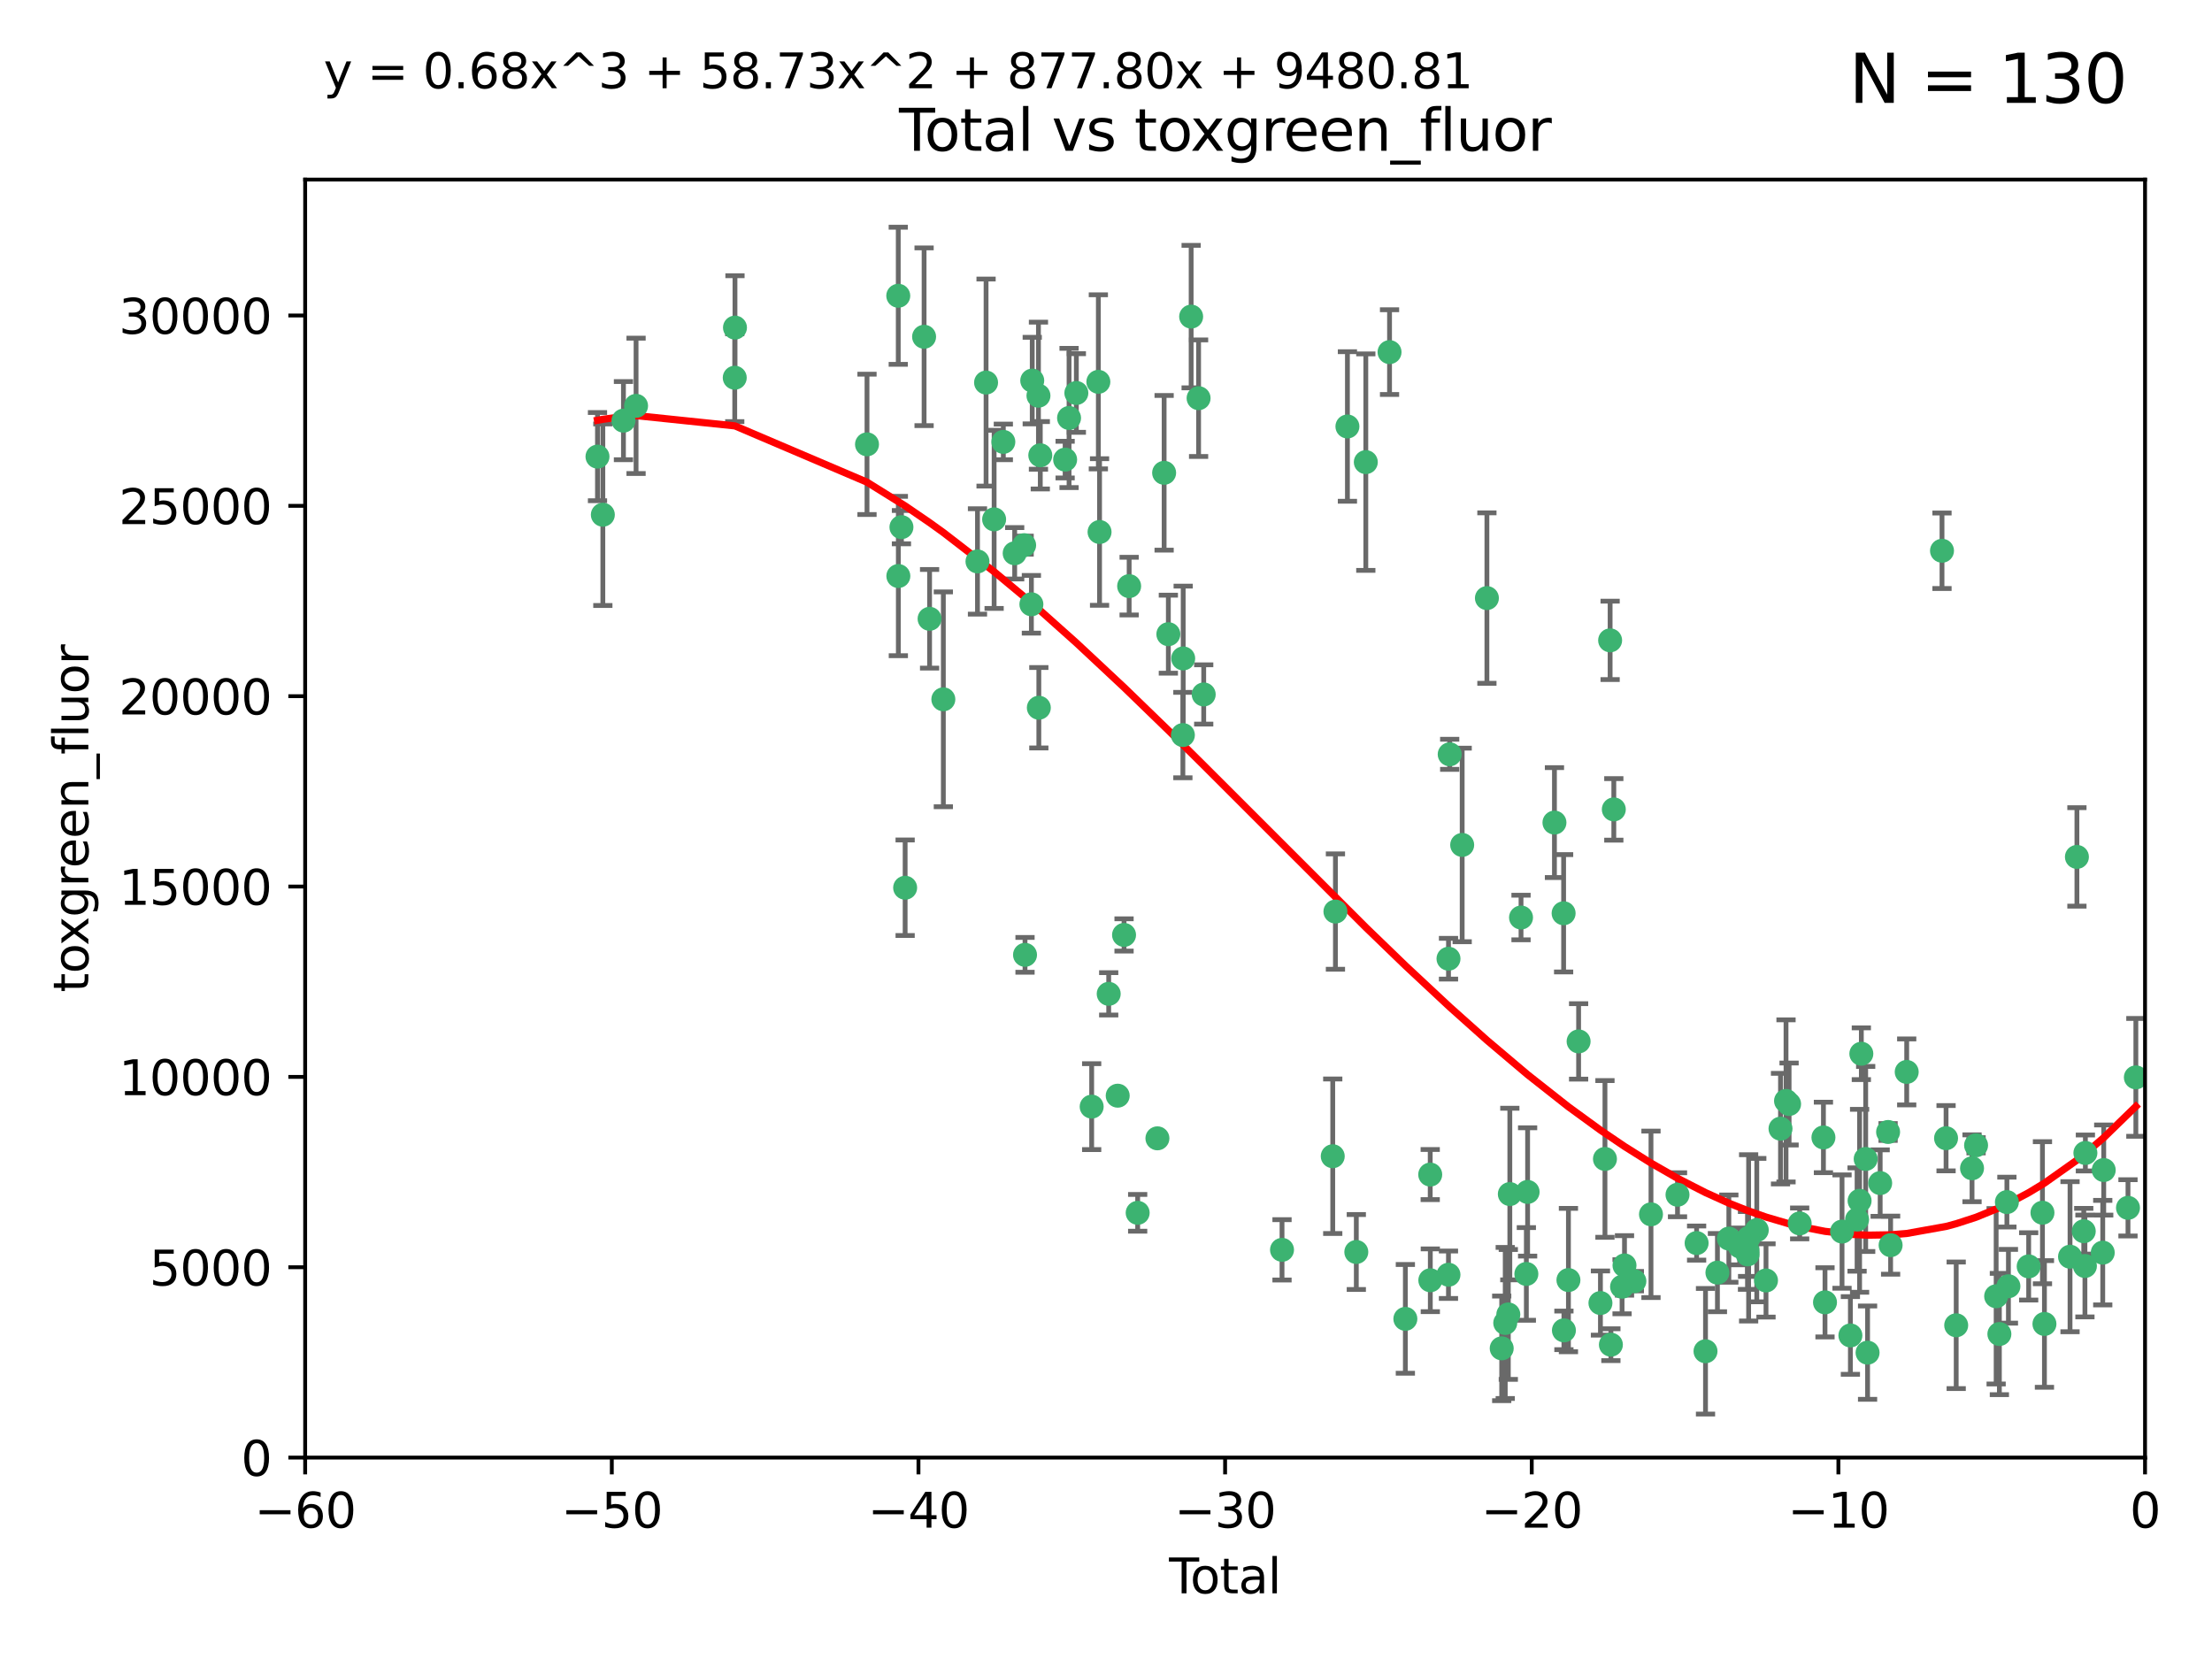 <?xml version="1.0" encoding="utf-8" standalone="no"?>
<!DOCTYPE svg PUBLIC "-//W3C//DTD SVG 1.1//EN"
  "http://www.w3.org/Graphics/SVG/1.1/DTD/svg11.dtd">
<svg xmlns:xlink="http://www.w3.org/1999/xlink" width="460.8pt" height="345.6pt" viewBox="0 0 460.8 345.6" xmlns="http://www.w3.org/2000/svg" version="1.1">
 <defs>
  <style type="text/css">*{stroke-linejoin: round; stroke-linecap: butt}</style>
 </defs>
 <g id="figure_1">
  <g id="patch_1">
   <path d="M 0 345.6 
L 460.8 345.6 
L 460.8 0 
L 0 0 
z
" style="fill: #ffffff"/>
  </g>
  <g id="axes_1">
   <g id="patch_2">
    <path d="M 63.571 303.64 
L 446.85 303.64 
L 446.85 37.411 
L 63.571 37.411 
z
" style="fill: #ffffff"/>
   </g>
   <g id="PathCollection_1">
    <defs>
     <path id="m25f21458ed" d="M 0 1.118 
C 0.297 1.118 0.581 1 0.791 0.791 
C 1 0.581 1.118 0.297 1.118 0 
C 1.118 -0.297 1 -0.581 0.791 -0.791 
C 0.581 -1 0.297 -1.118 0 -1.118 
C -0.297 -1.118 -0.581 -1 -0.791 -0.791 
C -1 -0.581 -1.118 -0.297 -1.118 0 
C -1.118 0.297 -1 0.581 -0.791 0.791 
C -0.581 1 -0.297 1.118 0 1.118 
z
" style="stroke: #3cb371"/>
    </defs>
    <g clip-path="url(#p4024c82341)">
     <use xlink:href="#m25f21458ed" x="124.468" y="95.12" style="fill: #3cb371; stroke: #3cb371"/>
     <use xlink:href="#m25f21458ed" x="125.584" y="107.23" style="fill: #3cb371; stroke: #3cb371"/>
     <use xlink:href="#m25f21458ed" x="129.877" y="87.626" style="fill: #3cb371; stroke: #3cb371"/>
     <use xlink:href="#m25f21458ed" x="132.505" y="84.546" style="fill: #3cb371; stroke: #3cb371"/>
     <use xlink:href="#m25f21458ed" x="153.06" y="78.686" style="fill: #3cb371; stroke: #3cb371"/>
     <use xlink:href="#m25f21458ed" x="153.109" y="68.245" style="fill: #3cb371; stroke: #3cb371"/>
     <use xlink:href="#m25f21458ed" x="180.613" y="92.564" style="fill: #3cb371; stroke: #3cb371"/>
     <use xlink:href="#m25f21458ed" x="187.124" y="61.614" style="fill: #3cb371; stroke: #3cb371"/>
     <use xlink:href="#m25f21458ed" x="187.142" y="119.997" style="fill: #3cb371; stroke: #3cb371"/>
     <use xlink:href="#m25f21458ed" x="187.787" y="109.814" style="fill: #3cb371; stroke: #3cb371"/>
     <use xlink:href="#m25f21458ed" x="188.558" y="184.932" style="fill: #3cb371; stroke: #3cb371"/>
     <use xlink:href="#m25f21458ed" x="192.505" y="70.152" style="fill: #3cb371; stroke: #3cb371"/>
     <use xlink:href="#m25f21458ed" x="193.65" y="128.909" style="fill: #3cb371; stroke: #3cb371"/>
     <use xlink:href="#m25f21458ed" x="196.516" y="145.68" style="fill: #3cb371; stroke: #3cb371"/>
     <use xlink:href="#m25f21458ed" x="203.628" y="116.959" style="fill: #3cb371; stroke: #3cb371"/>
     <use xlink:href="#m25f21458ed" x="205.416" y="79.693" style="fill: #3cb371; stroke: #3cb371"/>
     <use xlink:href="#m25f21458ed" x="207.094" y="108.191" style="fill: #3cb371; stroke: #3cb371"/>
     <use xlink:href="#m25f21458ed" x="209.013" y="92.054" style="fill: #3cb371; stroke: #3cb371"/>
     <use xlink:href="#m25f21458ed" x="211.376" y="115.259" style="fill: #3cb371; stroke: #3cb371"/>
     <use xlink:href="#m25f21458ed" x="213.346" y="113.569" style="fill: #3cb371; stroke: #3cb371"/>
     <use xlink:href="#m25f21458ed" x="213.53" y="198.911" style="fill: #3cb371; stroke: #3cb371"/>
     <use xlink:href="#m25f21458ed" x="214.858" y="125.886" style="fill: #3cb371; stroke: #3cb371"/>
     <use xlink:href="#m25f21458ed" x="215.034" y="79.283" style="fill: #3cb371; stroke: #3cb371"/>
     <use xlink:href="#m25f21458ed" x="216.33" y="82.429" style="fill: #3cb371; stroke: #3cb371"/>
     <use xlink:href="#m25f21458ed" x="216.408" y="147.433" style="fill: #3cb371; stroke: #3cb371"/>
     <use xlink:href="#m25f21458ed" x="216.713" y="94.844" style="fill: #3cb371; stroke: #3cb371"/>
     <use xlink:href="#m25f21458ed" x="221.886" y="95.747" style="fill: #3cb371; stroke: #3cb371"/>
     <use xlink:href="#m25f21458ed" x="222.705" y="87.071" style="fill: #3cb371; stroke: #3cb371"/>
     <use xlink:href="#m25f21458ed" x="224.223" y="81.868" style="fill: #3cb371; stroke: #3cb371"/>
     <use xlink:href="#m25f21458ed" x="227.415" y="230.533" style="fill: #3cb371; stroke: #3cb371"/>
     <use xlink:href="#m25f21458ed" x="228.807" y="79.543" style="fill: #3cb371; stroke: #3cb371"/>
     <use xlink:href="#m25f21458ed" x="229.058" y="110.825" style="fill: #3cb371; stroke: #3cb371"/>
     <use xlink:href="#m25f21458ed" x="230.963" y="207.035" style="fill: #3cb371; stroke: #3cb371"/>
     <use xlink:href="#m25f21458ed" x="232.839" y="228.251" style="fill: #3cb371; stroke: #3cb371"/>
     <use xlink:href="#m25f21458ed" x="234.16" y="194.763" style="fill: #3cb371; stroke: #3cb371"/>
     <use xlink:href="#m25f21458ed" x="235.222" y="122.1" style="fill: #3cb371; stroke: #3cb371"/>
     <use xlink:href="#m25f21458ed" x="236.998" y="252.655" style="fill: #3cb371; stroke: #3cb371"/>
     <use xlink:href="#m25f21458ed" x="241.112" y="237.135" style="fill: #3cb371; stroke: #3cb371"/>
     <use xlink:href="#m25f21458ed" x="242.509" y="98.497" style="fill: #3cb371; stroke: #3cb371"/>
     <use xlink:href="#m25f21458ed" x="243.389" y="132.112" style="fill: #3cb371; stroke: #3cb371"/>
     <use xlink:href="#m25f21458ed" x="246.416" y="153.125" style="fill: #3cb371; stroke: #3cb371"/>
     <use xlink:href="#m25f21458ed" x="246.481" y="137.163" style="fill: #3cb371; stroke: #3cb371"/>
     <use xlink:href="#m25f21458ed" x="248.137" y="65.954" style="fill: #3cb371; stroke: #3cb371"/>
     <use xlink:href="#m25f21458ed" x="249.689" y="82.947" style="fill: #3cb371; stroke: #3cb371"/>
     <use xlink:href="#m25f21458ed" x="250.755" y="144.666" style="fill: #3cb371; stroke: #3cb371"/>
     <use xlink:href="#m25f21458ed" x="267.068" y="260.363" style="fill: #3cb371; stroke: #3cb371"/>
     <use xlink:href="#m25f21458ed" x="277.635" y="240.865" style="fill: #3cb371; stroke: #3cb371"/>
     <use xlink:href="#m25f21458ed" x="278.195" y="189.895" style="fill: #3cb371; stroke: #3cb371"/>
     <use xlink:href="#m25f21458ed" x="280.693" y="88.842" style="fill: #3cb371; stroke: #3cb371"/>
     <use xlink:href="#m25f21458ed" x="282.545" y="260.814" style="fill: #3cb371; stroke: #3cb371"/>
     <use xlink:href="#m25f21458ed" x="284.523" y="96.269" style="fill: #3cb371; stroke: #3cb371"/>
     <use xlink:href="#m25f21458ed" x="289.467" y="73.353" style="fill: #3cb371; stroke: #3cb371"/>
     <use xlink:href="#m25f21458ed" x="292.762" y="274.743" style="fill: #3cb371; stroke: #3cb371"/>
     <use xlink:href="#m25f21458ed" x="297.94" y="244.684" style="fill: #3cb371; stroke: #3cb371"/>
     <use xlink:href="#m25f21458ed" x="297.961" y="266.705" style="fill: #3cb371; stroke: #3cb371"/>
     <use xlink:href="#m25f21458ed" x="301.742" y="265.549" style="fill: #3cb371; stroke: #3cb371"/>
     <use xlink:href="#m25f21458ed" x="301.749" y="199.719" style="fill: #3cb371; stroke: #3cb371"/>
     <use xlink:href="#m25f21458ed" x="301.998" y="157.137" style="fill: #3cb371; stroke: #3cb371"/>
     <use xlink:href="#m25f21458ed" x="304.598" y="176.015" style="fill: #3cb371; stroke: #3cb371"/>
     <use xlink:href="#m25f21458ed" x="309.75" y="124.593" style="fill: #3cb371; stroke: #3cb371"/>
     <use xlink:href="#m25f21458ed" x="312.834" y="280.886" style="fill: #3cb371; stroke: #3cb371"/>
     <use xlink:href="#m25f21458ed" x="313.569" y="275.595" style="fill: #3cb371; stroke: #3cb371"/>
     <use xlink:href="#m25f21458ed" x="314.21" y="273.822" style="fill: #3cb371; stroke: #3cb371"/>
     <use xlink:href="#m25f21458ed" x="314.525" y="248.745" style="fill: #3cb371; stroke: #3cb371"/>
     <use xlink:href="#m25f21458ed" x="316.858" y="191.136" style="fill: #3cb371; stroke: #3cb371"/>
     <use xlink:href="#m25f21458ed" x="317.967" y="265.387" style="fill: #3cb371; stroke: #3cb371"/>
     <use xlink:href="#m25f21458ed" x="318.23" y="248.303" style="fill: #3cb371; stroke: #3cb371"/>
     <use xlink:href="#m25f21458ed" x="323.821" y="171.359" style="fill: #3cb371; stroke: #3cb371"/>
     <use xlink:href="#m25f21458ed" x="325.73" y="190.25" style="fill: #3cb371; stroke: #3cb371"/>
     <use xlink:href="#m25f21458ed" x="325.793" y="277.138" style="fill: #3cb371; stroke: #3cb371"/>
     <use xlink:href="#m25f21458ed" x="326.734" y="266.66" style="fill: #3cb371; stroke: #3cb371"/>
     <use xlink:href="#m25f21458ed" x="328.853" y="216.944" style="fill: #3cb371; stroke: #3cb371"/>
     <use xlink:href="#m25f21458ed" x="333.402" y="271.446" style="fill: #3cb371; stroke: #3cb371"/>
     <use xlink:href="#m25f21458ed" x="334.342" y="241.429" style="fill: #3cb371; stroke: #3cb371"/>
     <use xlink:href="#m25f21458ed" x="335.418" y="133.397" style="fill: #3cb371; stroke: #3cb371"/>
     <use xlink:href="#m25f21458ed" x="335.578" y="280.124" style="fill: #3cb371; stroke: #3cb371"/>
     <use xlink:href="#m25f21458ed" x="336.187" y="168.611" style="fill: #3cb371; stroke: #3cb371"/>
     <use xlink:href="#m25f21458ed" x="337.906" y="268.05" style="fill: #3cb371; stroke: #3cb371"/>
     <use xlink:href="#m25f21458ed" x="338.413" y="263.611" style="fill: #3cb371; stroke: #3cb371"/>
     <use xlink:href="#m25f21458ed" x="340.468" y="266.891" style="fill: #3cb371; stroke: #3cb371"/>
     <use xlink:href="#m25f21458ed" x="343.931" y="252.966" style="fill: #3cb371; stroke: #3cb371"/>
     <use xlink:href="#m25f21458ed" x="349.456" y="248.888" style="fill: #3cb371; stroke: #3cb371"/>
     <use xlink:href="#m25f21458ed" x="353.435" y="258.956" style="fill: #3cb371; stroke: #3cb371"/>
     <use xlink:href="#m25f21458ed" x="355.289" y="281.491" style="fill: #3cb371; stroke: #3cb371"/>
     <use xlink:href="#m25f21458ed" x="357.773" y="265.109" style="fill: #3cb371; stroke: #3cb371"/>
     <use xlink:href="#m25f21458ed" x="360.15" y="258.023" style="fill: #3cb371; stroke: #3cb371"/>
     <use xlink:href="#m25f21458ed" x="362.418" y="259.654" style="fill: #3cb371; stroke: #3cb371"/>
     <use xlink:href="#m25f21458ed" x="364.037" y="260.494" style="fill: #3cb371; stroke: #3cb371"/>
     <use xlink:href="#m25f21458ed" x="364.056" y="261.313" style="fill: #3cb371; stroke: #3cb371"/>
     <use xlink:href="#m25f21458ed" x="364.272" y="257.87" style="fill: #3cb371; stroke: #3cb371"/>
     <use xlink:href="#m25f21458ed" x="365.969" y="256.254" style="fill: #3cb371; stroke: #3cb371"/>
     <use xlink:href="#m25f21458ed" x="367.891" y="266.742" style="fill: #3cb371; stroke: #3cb371"/>
     <use xlink:href="#m25f21458ed" x="370.913" y="235.121" style="fill: #3cb371; stroke: #3cb371"/>
     <use xlink:href="#m25f21458ed" x="372.061" y="229.34" style="fill: #3cb371; stroke: #3cb371"/>
     <use xlink:href="#m25f21458ed" x="372.7" y="229.983" style="fill: #3cb371; stroke: #3cb371"/>
     <use xlink:href="#m25f21458ed" x="374.905" y="254.862" style="fill: #3cb371; stroke: #3cb371"/>
     <use xlink:href="#m25f21458ed" x="379.855" y="236.951" style="fill: #3cb371; stroke: #3cb371"/>
     <use xlink:href="#m25f21458ed" x="380.181" y="271.301" style="fill: #3cb371; stroke: #3cb371"/>
     <use xlink:href="#m25f21458ed" x="383.73" y="256.56" style="fill: #3cb371; stroke: #3cb371"/>
     <use xlink:href="#m25f21458ed" x="385.471" y="278.198" style="fill: #3cb371; stroke: #3cb371"/>
     <use xlink:href="#m25f21458ed" x="386.863" y="254.05" style="fill: #3cb371; stroke: #3cb371"/>
     <use xlink:href="#m25f21458ed" x="387.387" y="250.148" style="fill: #3cb371; stroke: #3cb371"/>
     <use xlink:href="#m25f21458ed" x="387.751" y="219.512" style="fill: #3cb371; stroke: #3cb371"/>
     <use xlink:href="#m25f21458ed" x="388.656" y="241.433" style="fill: #3cb371; stroke: #3cb371"/>
     <use xlink:href="#m25f21458ed" x="389.05" y="281.785" style="fill: #3cb371; stroke: #3cb371"/>
     <use xlink:href="#m25f21458ed" x="391.674" y="246.458" style="fill: #3cb371; stroke: #3cb371"/>
     <use xlink:href="#m25f21458ed" x="393.325" y="235.812" style="fill: #3cb371; stroke: #3cb371"/>
     <use xlink:href="#m25f21458ed" x="393.849" y="259.391" style="fill: #3cb371; stroke: #3cb371"/>
     <use xlink:href="#m25f21458ed" x="397.202" y="223.302" style="fill: #3cb371; stroke: #3cb371"/>
     <use xlink:href="#m25f21458ed" x="404.555" y="114.733" style="fill: #3cb371; stroke: #3cb371"/>
     <use xlink:href="#m25f21458ed" x="405.4" y="237.111" style="fill: #3cb371; stroke: #3cb371"/>
     <use xlink:href="#m25f21458ed" x="407.511" y="276.082" style="fill: #3cb371; stroke: #3cb371"/>
     <use xlink:href="#m25f21458ed" x="410.811" y="243.372" style="fill: #3cb371; stroke: #3cb371"/>
     <use xlink:href="#m25f21458ed" x="411.653" y="238.586" style="fill: #3cb371; stroke: #3cb371"/>
     <use xlink:href="#m25f21458ed" x="415.834" y="270.034" style="fill: #3cb371; stroke: #3cb371"/>
     <use xlink:href="#m25f21458ed" x="416.507" y="277.902" style="fill: #3cb371; stroke: #3cb371"/>
     <use xlink:href="#m25f21458ed" x="418.073" y="250.416" style="fill: #3cb371; stroke: #3cb371"/>
     <use xlink:href="#m25f21458ed" x="418.393" y="267.951" style="fill: #3cb371; stroke: #3cb371"/>
     <use xlink:href="#m25f21458ed" x="422.61" y="263.811" style="fill: #3cb371; stroke: #3cb371"/>
     <use xlink:href="#m25f21458ed" x="425.482" y="252.631" style="fill: #3cb371; stroke: #3cb371"/>
     <use xlink:href="#m25f21458ed" x="425.895" y="275.805" style="fill: #3cb371; stroke: #3cb371"/>
     <use xlink:href="#m25f21458ed" x="431.226" y="261.795" style="fill: #3cb371; stroke: #3cb371"/>
     <use xlink:href="#m25f21458ed" x="432.66" y="178.51" style="fill: #3cb371; stroke: #3cb371"/>
     <use xlink:href="#m25f21458ed" x="434.085" y="256.489" style="fill: #3cb371; stroke: #3cb371"/>
     <use xlink:href="#m25f21458ed" x="434.329" y="263.727" style="fill: #3cb371; stroke: #3cb371"/>
     <use xlink:href="#m25f21458ed" x="434.424" y="240.186" style="fill: #3cb371; stroke: #3cb371"/>
     <use xlink:href="#m25f21458ed" x="438.04" y="260.949" style="fill: #3cb371; stroke: #3cb371"/>
     <use xlink:href="#m25f21458ed" x="438.245" y="243.74" style="fill: #3cb371; stroke: #3cb371"/>
     <use xlink:href="#m25f21458ed" x="443.299" y="251.615" style="fill: #3cb371; stroke: #3cb371"/>
     <use xlink:href="#m25f21458ed" x="444.939" y="224.435" style="fill: #3cb371; stroke: #3cb371"/>
    </g>
   </g>
   <g id="matplotlib.axis_1">
    <g id="xtick_1">
     <g id="line2d_1">
      <defs>
       <path id="m58ee470f83" d="M 0 0 
L 0 3.5 
" style="stroke: #000000; stroke-width: 0.8"/>
      </defs>
      <g>
       <use xlink:href="#m58ee470f83" x="63.571" y="303.64" style="stroke: #000000; stroke-width: 0.8"/>
      </g>
     </g>
     <g id="text_1">
      <!-- −60 -->
      <g transform="translate(53.019 318.238)scale(0.1 -0.1)">
       <defs>
        <path id="DejaVuSans-2212" d="M 678 2272 
L 4684 2272 
L 4684 1741 
L 678 1741 
L 678 2272 
z
" transform="scale(0.016)"/>
        <path id="DejaVuSans-36" d="M 2113 2584 
Q 1688 2584 1439 2293 
Q 1191 2003 1191 1497 
Q 1191 994 1439 701 
Q 1688 409 2113 409 
Q 2538 409 2786 701 
Q 3034 994 3034 1497 
Q 3034 2003 2786 2293 
Q 2538 2584 2113 2584 
z
M 3366 4563 
L 3366 3988 
Q 3128 4100 2886 4159 
Q 2644 4219 2406 4219 
Q 1781 4219 1451 3797 
Q 1122 3375 1075 2522 
Q 1259 2794 1537 2939 
Q 1816 3084 2150 3084 
Q 2853 3084 3261 2657 
Q 3669 2231 3669 1497 
Q 3669 778 3244 343 
Q 2819 -91 2113 -91 
Q 1303 -91 875 529 
Q 447 1150 447 2328 
Q 447 3434 972 4092 
Q 1497 4750 2381 4750 
Q 2619 4750 2861 4703 
Q 3103 4656 3366 4563 
z
" transform="scale(0.016)"/>
        <path id="DejaVuSans-30" d="M 2034 4250 
Q 1547 4250 1301 3770 
Q 1056 3291 1056 2328 
Q 1056 1369 1301 889 
Q 1547 409 2034 409 
Q 2525 409 2770 889 
Q 3016 1369 3016 2328 
Q 3016 3291 2770 3770 
Q 2525 4250 2034 4250 
z
M 2034 4750 
Q 2819 4750 3233 4129 
Q 3647 3509 3647 2328 
Q 3647 1150 3233 529 
Q 2819 -91 2034 -91 
Q 1250 -91 836 529 
Q 422 1150 422 2328 
Q 422 3509 836 4129 
Q 1250 4750 2034 4750 
z
" transform="scale(0.016)"/>
       </defs>
       <use xlink:href="#DejaVuSans-2212"/>
       <use xlink:href="#DejaVuSans-36" x="83.789"/>
       <use xlink:href="#DejaVuSans-30" x="147.412"/>
      </g>
     </g>
    </g>
    <g id="xtick_2">
     <g id="line2d_2">
      <g>
       <use xlink:href="#m58ee470f83" x="127.451" y="303.64" style="stroke: #000000; stroke-width: 0.8"/>
      </g>
     </g>
     <g id="text_2">
      <!-- −50 -->
      <g transform="translate(116.899 318.238)scale(0.1 -0.1)">
       <defs>
        <path id="DejaVuSans-35" d="M 691 4666 
L 3169 4666 
L 3169 4134 
L 1269 4134 
L 1269 2991 
Q 1406 3038 1543 3061 
Q 1681 3084 1819 3084 
Q 2600 3084 3056 2656 
Q 3513 2228 3513 1497 
Q 3513 744 3044 326 
Q 2575 -91 1722 -91 
Q 1428 -91 1123 -41 
Q 819 9 494 109 
L 494 744 
Q 775 591 1075 516 
Q 1375 441 1709 441 
Q 2250 441 2565 725 
Q 2881 1009 2881 1497 
Q 2881 1984 2565 2268 
Q 2250 2553 1709 2553 
Q 1456 2553 1204 2497 
Q 953 2441 691 2322 
L 691 4666 
z
" transform="scale(0.016)"/>
       </defs>
       <use xlink:href="#DejaVuSans-2212"/>
       <use xlink:href="#DejaVuSans-35" x="83.789"/>
       <use xlink:href="#DejaVuSans-30" x="147.412"/>
      </g>
     </g>
    </g>
    <g id="xtick_3">
     <g id="line2d_3">
      <g>
       <use xlink:href="#m58ee470f83" x="191.331" y="303.64" style="stroke: #000000; stroke-width: 0.8"/>
      </g>
     </g>
     <g id="text_3">
      <!-- −40 -->
      <g transform="translate(180.778 318.238)scale(0.1 -0.1)">
       <defs>
        <path id="DejaVuSans-34" d="M 2419 4116 
L 825 1625 
L 2419 1625 
L 2419 4116 
z
M 2253 4666 
L 3047 4666 
L 3047 1625 
L 3713 1625 
L 3713 1100 
L 3047 1100 
L 3047 0 
L 2419 0 
L 2419 1100 
L 313 1100 
L 313 1709 
L 2253 4666 
z
" transform="scale(0.016)"/>
       </defs>
       <use xlink:href="#DejaVuSans-2212"/>
       <use xlink:href="#DejaVuSans-34" x="83.789"/>
       <use xlink:href="#DejaVuSans-30" x="147.412"/>
      </g>
     </g>
    </g>
    <g id="xtick_4">
     <g id="line2d_4">
      <g>
       <use xlink:href="#m58ee470f83" x="255.211" y="303.64" style="stroke: #000000; stroke-width: 0.8"/>
      </g>
     </g>
     <g id="text_4">
      <!-- −30 -->
      <g transform="translate(244.658 318.238)scale(0.1 -0.1)">
       <defs>
        <path id="DejaVuSans-33" d="M 2597 2516 
Q 3050 2419 3304 2112 
Q 3559 1806 3559 1356 
Q 3559 666 3084 287 
Q 2609 -91 1734 -91 
Q 1441 -91 1130 -33 
Q 819 25 488 141 
L 488 750 
Q 750 597 1062 519 
Q 1375 441 1716 441 
Q 2309 441 2620 675 
Q 2931 909 2931 1356 
Q 2931 1769 2642 2001 
Q 2353 2234 1838 2234 
L 1294 2234 
L 1294 2753 
L 1863 2753 
Q 2328 2753 2575 2939 
Q 2822 3125 2822 3475 
Q 2822 3834 2567 4026 
Q 2313 4219 1838 4219 
Q 1578 4219 1281 4162 
Q 984 4106 628 3988 
L 628 4550 
Q 988 4650 1302 4700 
Q 1616 4750 1894 4750 
Q 2613 4750 3031 4423 
Q 3450 4097 3450 3541 
Q 3450 3153 3228 2886 
Q 3006 2619 2597 2516 
z
" transform="scale(0.016)"/>
       </defs>
       <use xlink:href="#DejaVuSans-2212"/>
       <use xlink:href="#DejaVuSans-33" x="83.789"/>
       <use xlink:href="#DejaVuSans-30" x="147.412"/>
      </g>
     </g>
    </g>
    <g id="xtick_5">
     <g id="line2d_5">
      <g>
       <use xlink:href="#m58ee470f83" x="319.09" y="303.64" style="stroke: #000000; stroke-width: 0.8"/>
      </g>
     </g>
     <g id="text_5">
      <!-- −20 -->
      <g transform="translate(308.538 318.238)scale(0.1 -0.1)">
       <defs>
        <path id="DejaVuSans-32" d="M 1228 531 
L 3431 531 
L 3431 0 
L 469 0 
L 469 531 
Q 828 903 1448 1529 
Q 2069 2156 2228 2338 
Q 2531 2678 2651 2914 
Q 2772 3150 2772 3378 
Q 2772 3750 2511 3984 
Q 2250 4219 1831 4219 
Q 1534 4219 1204 4116 
Q 875 4013 500 3803 
L 500 4441 
Q 881 4594 1212 4672 
Q 1544 4750 1819 4750 
Q 2544 4750 2975 4387 
Q 3406 4025 3406 3419 
Q 3406 3131 3298 2873 
Q 3191 2616 2906 2266 
Q 2828 2175 2409 1742 
Q 1991 1309 1228 531 
z
" transform="scale(0.016)"/>
       </defs>
       <use xlink:href="#DejaVuSans-2212"/>
       <use xlink:href="#DejaVuSans-32" x="83.789"/>
       <use xlink:href="#DejaVuSans-30" x="147.412"/>
      </g>
     </g>
    </g>
    <g id="xtick_6">
     <g id="line2d_6">
      <g>
       <use xlink:href="#m58ee470f83" x="382.97" y="303.64" style="stroke: #000000; stroke-width: 0.8"/>
      </g>
     </g>
     <g id="text_6">
      <!-- −10 -->
      <g transform="translate(372.418 318.238)scale(0.1 -0.1)">
       <defs>
        <path id="DejaVuSans-31" d="M 794 531 
L 1825 531 
L 1825 4091 
L 703 3866 
L 703 4441 
L 1819 4666 
L 2450 4666 
L 2450 531 
L 3481 531 
L 3481 0 
L 794 0 
L 794 531 
z
" transform="scale(0.016)"/>
       </defs>
       <use xlink:href="#DejaVuSans-2212"/>
       <use xlink:href="#DejaVuSans-31" x="83.789"/>
       <use xlink:href="#DejaVuSans-30" x="147.412"/>
      </g>
     </g>
    </g>
    <g id="xtick_7">
     <g id="line2d_7">
      <g>
       <use xlink:href="#m58ee470f83" x="446.85" y="303.64" style="stroke: #000000; stroke-width: 0.8"/>
      </g>
     </g>
     <g id="text_7">
      <!-- 0 -->
      <g transform="translate(443.669 318.238)scale(0.1 -0.1)">
       <use xlink:href="#DejaVuSans-30"/>
      </g>
     </g>
    </g>
    <g id="text_8">
     <!-- Total -->
     <g transform="translate(243.534 331.917)scale(0.1 -0.1)">
      <defs>
       <path id="DejaVuSans-54" d="M -19 4666 
L 3928 4666 
L 3928 4134 
L 2272 4134 
L 2272 0 
L 1638 0 
L 1638 4134 
L -19 4134 
L -19 4666 
z
" transform="scale(0.016)"/>
       <path id="DejaVuSans-6f" d="M 1959 3097 
Q 1497 3097 1228 2736 
Q 959 2375 959 1747 
Q 959 1119 1226 758 
Q 1494 397 1959 397 
Q 2419 397 2687 759 
Q 2956 1122 2956 1747 
Q 2956 2369 2687 2733 
Q 2419 3097 1959 3097 
z
M 1959 3584 
Q 2709 3584 3137 3096 
Q 3566 2609 3566 1747 
Q 3566 888 3137 398 
Q 2709 -91 1959 -91 
Q 1206 -91 779 398 
Q 353 888 353 1747 
Q 353 2609 779 3096 
Q 1206 3584 1959 3584 
z
" transform="scale(0.016)"/>
       <path id="DejaVuSans-74" d="M 1172 4494 
L 1172 3500 
L 2356 3500 
L 2356 3053 
L 1172 3053 
L 1172 1153 
Q 1172 725 1289 603 
Q 1406 481 1766 481 
L 2356 481 
L 2356 0 
L 1766 0 
Q 1100 0 847 248 
Q 594 497 594 1153 
L 594 3053 
L 172 3053 
L 172 3500 
L 594 3500 
L 594 4494 
L 1172 4494 
z
" transform="scale(0.016)"/>
       <path id="DejaVuSans-61" d="M 2194 1759 
Q 1497 1759 1228 1600 
Q 959 1441 959 1056 
Q 959 750 1161 570 
Q 1363 391 1709 391 
Q 2188 391 2477 730 
Q 2766 1069 2766 1631 
L 2766 1759 
L 2194 1759 
z
M 3341 1997 
L 3341 0 
L 2766 0 
L 2766 531 
Q 2569 213 2275 61 
Q 1981 -91 1556 -91 
Q 1019 -91 701 211 
Q 384 513 384 1019 
Q 384 1609 779 1909 
Q 1175 2209 1959 2209 
L 2766 2209 
L 2766 2266 
Q 2766 2663 2505 2880 
Q 2244 3097 1772 3097 
Q 1472 3097 1187 3025 
Q 903 2953 641 2809 
L 641 3341 
Q 956 3463 1253 3523 
Q 1550 3584 1831 3584 
Q 2591 3584 2966 3190 
Q 3341 2797 3341 1997 
z
" transform="scale(0.016)"/>
       <path id="DejaVuSans-6c" d="M 603 4863 
L 1178 4863 
L 1178 0 
L 603 0 
L 603 4863 
z
" transform="scale(0.016)"/>
      </defs>
      <use xlink:href="#DejaVuSans-54"/>
      <use xlink:href="#DejaVuSans-6f" x="44.084"/>
      <use xlink:href="#DejaVuSans-74" x="105.266"/>
      <use xlink:href="#DejaVuSans-61" x="144.475"/>
      <use xlink:href="#DejaVuSans-6c" x="205.754"/>
     </g>
    </g>
   </g>
   <g id="matplotlib.axis_2">
    <g id="ytick_1">
     <g id="line2d_8">
      <defs>
       <path id="mf0a3e5382f" d="M 0 0 
L -3.5 0 
" style="stroke: #000000; stroke-width: 0.8"/>
      </defs>
      <g>
       <use xlink:href="#mf0a3e5382f" x="63.571" y="303.64" style="stroke: #000000; stroke-width: 0.8"/>
      </g>
     </g>
     <g id="text_9">
      <!-- 0 -->
      <g transform="translate(50.209 307.439)scale(0.1 -0.1)">
       <use xlink:href="#DejaVuSans-30"/>
      </g>
     </g>
    </g>
    <g id="ytick_2">
     <g id="line2d_9">
      <g>
       <use xlink:href="#mf0a3e5382f" x="63.571" y="263.988" style="stroke: #000000; stroke-width: 0.8"/>
      </g>
     </g>
     <g id="text_10">
      <!-- 5000 -->
      <g transform="translate(31.121 267.787)scale(0.1 -0.1)">
       <use xlink:href="#DejaVuSans-35"/>
       <use xlink:href="#DejaVuSans-30" x="63.623"/>
       <use xlink:href="#DejaVuSans-30" x="127.246"/>
       <use xlink:href="#DejaVuSans-30" x="190.869"/>
      </g>
     </g>
    </g>
    <g id="ytick_3">
     <g id="line2d_10">
      <g>
       <use xlink:href="#mf0a3e5382f" x="63.571" y="224.336" style="stroke: #000000; stroke-width: 0.8"/>
      </g>
     </g>
     <g id="text_11">
      <!-- 10000 -->
      <g transform="translate(24.759 228.135)scale(0.1 -0.1)">
       <use xlink:href="#DejaVuSans-31"/>
       <use xlink:href="#DejaVuSans-30" x="63.623"/>
       <use xlink:href="#DejaVuSans-30" x="127.246"/>
       <use xlink:href="#DejaVuSans-30" x="190.869"/>
       <use xlink:href="#DejaVuSans-30" x="254.492"/>
      </g>
     </g>
    </g>
    <g id="ytick_4">
     <g id="line2d_11">
      <g>
       <use xlink:href="#mf0a3e5382f" x="63.571" y="184.684" style="stroke: #000000; stroke-width: 0.8"/>
      </g>
     </g>
     <g id="text_12">
      <!-- 15000 -->
      <g transform="translate(24.759 188.483)scale(0.1 -0.1)">
       <use xlink:href="#DejaVuSans-31"/>
       <use xlink:href="#DejaVuSans-35" x="63.623"/>
       <use xlink:href="#DejaVuSans-30" x="127.246"/>
       <use xlink:href="#DejaVuSans-30" x="190.869"/>
       <use xlink:href="#DejaVuSans-30" x="254.492"/>
      </g>
     </g>
    </g>
    <g id="ytick_5">
     <g id="line2d_12">
      <g>
       <use xlink:href="#mf0a3e5382f" x="63.571" y="145.031" style="stroke: #000000; stroke-width: 0.8"/>
      </g>
     </g>
     <g id="text_13">
      <!-- 20000 -->
      <g transform="translate(24.759 148.831)scale(0.1 -0.1)">
       <use xlink:href="#DejaVuSans-32"/>
       <use xlink:href="#DejaVuSans-30" x="63.623"/>
       <use xlink:href="#DejaVuSans-30" x="127.246"/>
       <use xlink:href="#DejaVuSans-30" x="190.869"/>
       <use xlink:href="#DejaVuSans-30" x="254.492"/>
      </g>
     </g>
    </g>
    <g id="ytick_6">
     <g id="line2d_13">
      <g>
       <use xlink:href="#mf0a3e5382f" x="63.571" y="105.379" style="stroke: #000000; stroke-width: 0.8"/>
      </g>
     </g>
     <g id="text_14">
      <!-- 25000 -->
      <g transform="translate(24.759 109.178)scale(0.1 -0.1)">
       <use xlink:href="#DejaVuSans-32"/>
       <use xlink:href="#DejaVuSans-35" x="63.623"/>
       <use xlink:href="#DejaVuSans-30" x="127.246"/>
       <use xlink:href="#DejaVuSans-30" x="190.869"/>
       <use xlink:href="#DejaVuSans-30" x="254.492"/>
      </g>
     </g>
    </g>
    <g id="ytick_7">
     <g id="line2d_14">
      <g>
       <use xlink:href="#mf0a3e5382f" x="63.571" y="65.727" style="stroke: #000000; stroke-width: 0.8"/>
      </g>
     </g>
     <g id="text_15">
      <!-- 30000 -->
      <g transform="translate(24.759 69.526)scale(0.1 -0.1)">
       <use xlink:href="#DejaVuSans-33"/>
       <use xlink:href="#DejaVuSans-30" x="63.623"/>
       <use xlink:href="#DejaVuSans-30" x="127.246"/>
       <use xlink:href="#DejaVuSans-30" x="190.869"/>
       <use xlink:href="#DejaVuSans-30" x="254.492"/>
      </g>
     </g>
    </g>
    <g id="text_16">
     <!-- toxgreen_fluor -->
     <g transform="translate(18.401 206.72)rotate(-90)scale(0.1 -0.1)">
      <defs>
       <path id="DejaVuSans-78" d="M 3513 3500 
L 2247 1797 
L 3578 0 
L 2900 0 
L 1881 1375 
L 863 0 
L 184 0 
L 1544 1831 
L 300 3500 
L 978 3500 
L 1906 2253 
L 2834 3500 
L 3513 3500 
z
" transform="scale(0.016)"/>
       <path id="DejaVuSans-67" d="M 2906 1791 
Q 2906 2416 2648 2759 
Q 2391 3103 1925 3103 
Q 1463 3103 1205 2759 
Q 947 2416 947 1791 
Q 947 1169 1205 825 
Q 1463 481 1925 481 
Q 2391 481 2648 825 
Q 2906 1169 2906 1791 
z
M 3481 434 
Q 3481 -459 3084 -895 
Q 2688 -1331 1869 -1331 
Q 1566 -1331 1297 -1286 
Q 1028 -1241 775 -1147 
L 775 -588 
Q 1028 -725 1275 -790 
Q 1522 -856 1778 -856 
Q 2344 -856 2625 -561 
Q 2906 -266 2906 331 
L 2906 616 
Q 2728 306 2450 153 
Q 2172 0 1784 0 
Q 1141 0 747 490 
Q 353 981 353 1791 
Q 353 2603 747 3093 
Q 1141 3584 1784 3584 
Q 2172 3584 2450 3431 
Q 2728 3278 2906 2969 
L 2906 3500 
L 3481 3500 
L 3481 434 
z
" transform="scale(0.016)"/>
       <path id="DejaVuSans-72" d="M 2631 2963 
Q 2534 3019 2420 3045 
Q 2306 3072 2169 3072 
Q 1681 3072 1420 2755 
Q 1159 2438 1159 1844 
L 1159 0 
L 581 0 
L 581 3500 
L 1159 3500 
L 1159 2956 
Q 1341 3275 1631 3429 
Q 1922 3584 2338 3584 
Q 2397 3584 2469 3576 
Q 2541 3569 2628 3553 
L 2631 2963 
z
" transform="scale(0.016)"/>
       <path id="DejaVuSans-65" d="M 3597 1894 
L 3597 1613 
L 953 1613 
Q 991 1019 1311 708 
Q 1631 397 2203 397 
Q 2534 397 2845 478 
Q 3156 559 3463 722 
L 3463 178 
Q 3153 47 2828 -22 
Q 2503 -91 2169 -91 
Q 1331 -91 842 396 
Q 353 884 353 1716 
Q 353 2575 817 3079 
Q 1281 3584 2069 3584 
Q 2775 3584 3186 3129 
Q 3597 2675 3597 1894 
z
M 3022 2063 
Q 3016 2534 2758 2815 
Q 2500 3097 2075 3097 
Q 1594 3097 1305 2825 
Q 1016 2553 972 2059 
L 3022 2063 
z
" transform="scale(0.016)"/>
       <path id="DejaVuSans-6e" d="M 3513 2113 
L 3513 0 
L 2938 0 
L 2938 2094 
Q 2938 2591 2744 2837 
Q 2550 3084 2163 3084 
Q 1697 3084 1428 2787 
Q 1159 2491 1159 1978 
L 1159 0 
L 581 0 
L 581 3500 
L 1159 3500 
L 1159 2956 
Q 1366 3272 1645 3428 
Q 1925 3584 2291 3584 
Q 2894 3584 3203 3211 
Q 3513 2838 3513 2113 
z
" transform="scale(0.016)"/>
       <path id="DejaVuSans-5f" d="M 3263 -1063 
L 3263 -1509 
L -63 -1509 
L -63 -1063 
L 3263 -1063 
z
" transform="scale(0.016)"/>
       <path id="DejaVuSans-66" d="M 2375 4863 
L 2375 4384 
L 1825 4384 
Q 1516 4384 1395 4259 
Q 1275 4134 1275 3809 
L 1275 3500 
L 2222 3500 
L 2222 3053 
L 1275 3053 
L 1275 0 
L 697 0 
L 697 3053 
L 147 3053 
L 147 3500 
L 697 3500 
L 697 3744 
Q 697 4328 969 4595 
Q 1241 4863 1831 4863 
L 2375 4863 
z
" transform="scale(0.016)"/>
       <path id="DejaVuSans-75" d="M 544 1381 
L 544 3500 
L 1119 3500 
L 1119 1403 
Q 1119 906 1312 657 
Q 1506 409 1894 409 
Q 2359 409 2629 706 
Q 2900 1003 2900 1516 
L 2900 3500 
L 3475 3500 
L 3475 0 
L 2900 0 
L 2900 538 
Q 2691 219 2414 64 
Q 2138 -91 1772 -91 
Q 1169 -91 856 284 
Q 544 659 544 1381 
z
M 1991 3584 
L 1991 3584 
z
" transform="scale(0.016)"/>
      </defs>
      <use xlink:href="#DejaVuSans-74"/>
      <use xlink:href="#DejaVuSans-6f" x="39.209"/>
      <use xlink:href="#DejaVuSans-78" x="97.266"/>
      <use xlink:href="#DejaVuSans-67" x="156.445"/>
      <use xlink:href="#DejaVuSans-72" x="219.922"/>
      <use xlink:href="#DejaVuSans-65" x="258.785"/>
      <use xlink:href="#DejaVuSans-65" x="320.309"/>
      <use xlink:href="#DejaVuSans-6e" x="381.832"/>
      <use xlink:href="#DejaVuSans-5f" x="445.211"/>
      <use xlink:href="#DejaVuSans-66" x="495.211"/>
      <use xlink:href="#DejaVuSans-6c" x="530.416"/>
      <use xlink:href="#DejaVuSans-75" x="558.199"/>
      <use xlink:href="#DejaVuSans-6f" x="621.578"/>
      <use xlink:href="#DejaVuSans-72" x="682.76"/>
     </g>
    </g>
   </g>
   <g id="LineCollection_1">
    <path d="M 124.468 104.304 
L 124.468 85.936 
" clip-path="url(#p4024c82341)" style="fill: none; stroke: #696969"/>
    <path d="M 125.584 126.137 
L 125.584 88.323 
" clip-path="url(#p4024c82341)" style="fill: none; stroke: #696969"/>
    <path d="M 129.877 95.764 
L 129.877 79.489 
" clip-path="url(#p4024c82341)" style="fill: none; stroke: #696969"/>
    <path d="M 132.505 98.644 
L 132.505 70.448 
" clip-path="url(#p4024c82341)" style="fill: none; stroke: #696969"/>
    <path d="M 153.06 87.827 
L 153.06 69.545 
" clip-path="url(#p4024c82341)" style="fill: none; stroke: #696969"/>
    <path d="M 153.109 79.05 
L 153.109 57.44 
" clip-path="url(#p4024c82341)" style="fill: none; stroke: #696969"/>
    <path d="M 180.613 107.179 
L 180.613 77.949 
" clip-path="url(#p4024c82341)" style="fill: none; stroke: #696969"/>
    <path d="M 187.124 75.896 
L 187.124 47.331 
" clip-path="url(#p4024c82341)" style="fill: none; stroke: #696969"/>
    <path d="M 187.142 136.594 
L 187.142 103.4 
" clip-path="url(#p4024c82341)" style="fill: none; stroke: #696969"/>
    <path d="M 187.787 113.284 
L 187.787 106.343 
" clip-path="url(#p4024c82341)" style="fill: none; stroke: #696969"/>
    <path d="M 188.558 194.882 
L 188.558 174.983 
" clip-path="url(#p4024c82341)" style="fill: none; stroke: #696969"/>
    <path d="M 192.505 88.667 
L 192.505 51.638 
" clip-path="url(#p4024c82341)" style="fill: none; stroke: #696969"/>
    <path d="M 193.65 139.184 
L 193.65 118.634 
" clip-path="url(#p4024c82341)" style="fill: none; stroke: #696969"/>
    <path d="M 196.516 168.055 
L 196.516 123.306 
" clip-path="url(#p4024c82341)" style="fill: none; stroke: #696969"/>
    <path d="M 203.628 127.938 
L 203.628 105.98 
" clip-path="url(#p4024c82341)" style="fill: none; stroke: #696969"/>
    <path d="M 205.416 101.259 
L 205.416 58.126 
" clip-path="url(#p4024c82341)" style="fill: none; stroke: #696969"/>
    <path d="M 207.094 126.744 
L 207.094 89.638 
" clip-path="url(#p4024c82341)" style="fill: none; stroke: #696969"/>
    <path d="M 209.013 95.764 
L 209.013 88.343 
" clip-path="url(#p4024c82341)" style="fill: none; stroke: #696969"/>
    <path d="M 211.376 120.615 
L 211.376 109.904 
" clip-path="url(#p4024c82341)" style="fill: none; stroke: #696969"/>
    <path d="M 213.346 115.454 
L 213.346 111.684 
" clip-path="url(#p4024c82341)" style="fill: none; stroke: #696969"/>
    <path d="M 213.53 202.538 
L 213.53 195.284 
" clip-path="url(#p4024c82341)" style="fill: none; stroke: #696969"/>
    <path d="M 214.858 131.895 
L 214.858 119.876 
" clip-path="url(#p4024c82341)" style="fill: none; stroke: #696969"/>
    <path d="M 215.034 88.3 
L 215.034 70.265 
" clip-path="url(#p4024c82341)" style="fill: none; stroke: #696969"/>
    <path d="M 216.33 97.751 
L 216.33 67.108 
" clip-path="url(#p4024c82341)" style="fill: none; stroke: #696969"/>
    <path d="M 216.408 155.811 
L 216.408 139.055 
" clip-path="url(#p4024c82341)" style="fill: none; stroke: #696969"/>
    <path d="M 216.713 101.864 
L 216.713 87.824 
" clip-path="url(#p4024c82341)" style="fill: none; stroke: #696969"/>
    <path d="M 221.886 99.567 
L 221.886 91.927 
" clip-path="url(#p4024c82341)" style="fill: none; stroke: #696969"/>
    <path d="M 222.705 101.573 
L 222.705 72.568 
" clip-path="url(#p4024c82341)" style="fill: none; stroke: #696969"/>
    <path d="M 224.223 90.058 
L 224.223 73.677 
" clip-path="url(#p4024c82341)" style="fill: none; stroke: #696969"/>
    <path d="M 227.415 239.483 
L 227.415 221.583 
" clip-path="url(#p4024c82341)" style="fill: none; stroke: #696969"/>
    <path d="M 228.807 97.676 
L 228.807 61.409 
" clip-path="url(#p4024c82341)" style="fill: none; stroke: #696969"/>
    <path d="M 229.058 126.093 
L 229.058 95.557 
" clip-path="url(#p4024c82341)" style="fill: none; stroke: #696969"/>
    <path d="M 230.963 211.445 
L 230.963 202.625 
" clip-path="url(#p4024c82341)" style="fill: none; stroke: #696969"/>
    <path d="M 232.839 229.084 
L 232.839 227.417 
" clip-path="url(#p4024c82341)" style="fill: none; stroke: #696969"/>
    <path d="M 234.16 198.124 
L 234.16 191.402 
" clip-path="url(#p4024c82341)" style="fill: none; stroke: #696969"/>
    <path d="M 235.222 128.11 
L 235.222 116.09 
" clip-path="url(#p4024c82341)" style="fill: none; stroke: #696969"/>
    <path d="M 236.998 256.485 
L 236.998 248.825 
" clip-path="url(#p4024c82341)" style="fill: none; stroke: #696969"/>
    <path d="M 241.112 237.649 
L 241.112 236.621 
" clip-path="url(#p4024c82341)" style="fill: none; stroke: #696969"/>
    <path d="M 242.509 114.606 
L 242.509 82.387 
" clip-path="url(#p4024c82341)" style="fill: none; stroke: #696969"/>
    <path d="M 243.389 140.239 
L 243.389 123.985 
" clip-path="url(#p4024c82341)" style="fill: none; stroke: #696969"/>
    <path d="M 246.416 162.021 
L 246.416 144.23 
" clip-path="url(#p4024c82341)" style="fill: none; stroke: #696969"/>
    <path d="M 246.481 152.223 
L 246.481 122.103 
" clip-path="url(#p4024c82341)" style="fill: none; stroke: #696969"/>
    <path d="M 248.137 80.795 
L 248.137 51.112 
" clip-path="url(#p4024c82341)" style="fill: none; stroke: #696969"/>
    <path d="M 249.689 95.088 
L 249.689 70.806 
" clip-path="url(#p4024c82341)" style="fill: none; stroke: #696969"/>
    <path d="M 250.755 150.84 
L 250.755 138.491 
" clip-path="url(#p4024c82341)" style="fill: none; stroke: #696969"/>
    <path d="M 267.068 266.648 
L 267.068 254.078 
" clip-path="url(#p4024c82341)" style="fill: none; stroke: #696969"/>
    <path d="M 277.635 256.957 
L 277.635 224.772 
" clip-path="url(#p4024c82341)" style="fill: none; stroke: #696969"/>
    <path d="M 278.195 201.909 
L 278.195 177.88 
" clip-path="url(#p4024c82341)" style="fill: none; stroke: #696969"/>
    <path d="M 280.693 104.418 
L 280.693 73.266 
" clip-path="url(#p4024c82341)" style="fill: none; stroke: #696969"/>
    <path d="M 282.545 268.618 
L 282.545 253.009 
" clip-path="url(#p4024c82341)" style="fill: none; stroke: #696969"/>
    <path d="M 284.523 118.817 
L 284.523 73.721 
" clip-path="url(#p4024c82341)" style="fill: none; stroke: #696969"/>
    <path d="M 289.467 82.18 
L 289.467 64.525 
" clip-path="url(#p4024c82341)" style="fill: none; stroke: #696969"/>
    <path d="M 292.762 286.068 
L 292.762 263.418 
" clip-path="url(#p4024c82341)" style="fill: none; stroke: #696969"/>
    <path d="M 297.94 249.902 
L 297.94 239.466 
" clip-path="url(#p4024c82341)" style="fill: none; stroke: #696969"/>
    <path d="M 297.961 273.246 
L 297.961 260.165 
" clip-path="url(#p4024c82341)" style="fill: none; stroke: #696969"/>
    <path d="M 301.742 270.492 
L 301.742 260.606 
" clip-path="url(#p4024c82341)" style="fill: none; stroke: #696969"/>
    <path d="M 301.749 203.964 
L 301.749 195.474 
" clip-path="url(#p4024c82341)" style="fill: none; stroke: #696969"/>
    <path d="M 301.998 160.272 
L 301.998 154.002 
" clip-path="url(#p4024c82341)" style="fill: none; stroke: #696969"/>
    <path d="M 304.598 196.178 
L 304.598 155.853 
" clip-path="url(#p4024c82341)" style="fill: none; stroke: #696969"/>
    <path d="M 309.75 142.345 
L 309.75 106.841 
" clip-path="url(#p4024c82341)" style="fill: none; stroke: #696969"/>
    <path d="M 312.834 291.781 
L 312.834 269.992 
" clip-path="url(#p4024c82341)" style="fill: none; stroke: #696969"/>
    <path d="M 313.569 291.333 
L 313.569 259.858 
" clip-path="url(#p4024c82341)" style="fill: none; stroke: #696969"/>
    <path d="M 314.21 287.346 
L 314.21 260.298 
" clip-path="url(#p4024c82341)" style="fill: none; stroke: #696969"/>
    <path d="M 314.525 266.622 
L 314.525 230.867 
" clip-path="url(#p4024c82341)" style="fill: none; stroke: #696969"/>
    <path d="M 316.858 195.781 
L 316.858 186.49 
" clip-path="url(#p4024c82341)" style="fill: none; stroke: #696969"/>
    <path d="M 317.967 275.04 
L 317.967 255.735 
" clip-path="url(#p4024c82341)" style="fill: none; stroke: #696969"/>
    <path d="M 318.23 261.666 
L 318.23 234.94 
" clip-path="url(#p4024c82341)" style="fill: none; stroke: #696969"/>
    <path d="M 323.821 182.809 
L 323.821 159.909 
" clip-path="url(#p4024c82341)" style="fill: none; stroke: #696969"/>
    <path d="M 325.73 202.473 
L 325.73 178.028 
" clip-path="url(#p4024c82341)" style="fill: none; stroke: #696969"/>
    <path d="M 325.793 281.156 
L 325.793 273.12 
" clip-path="url(#p4024c82341)" style="fill: none; stroke: #696969"/>
    <path d="M 326.734 281.593 
L 326.734 251.727 
" clip-path="url(#p4024c82341)" style="fill: none; stroke: #696969"/>
    <path d="M 328.853 224.8 
L 328.853 209.088 
" clip-path="url(#p4024c82341)" style="fill: none; stroke: #696969"/>
    <path d="M 333.402 278.13 
L 333.402 264.761 
" clip-path="url(#p4024c82341)" style="fill: none; stroke: #696969"/>
    <path d="M 334.342 257.755 
L 334.342 225.102 
" clip-path="url(#p4024c82341)" style="fill: none; stroke: #696969"/>
    <path d="M 335.418 141.56 
L 335.418 125.234 
" clip-path="url(#p4024c82341)" style="fill: none; stroke: #696969"/>
    <path d="M 335.578 283.439 
L 335.578 276.809 
" clip-path="url(#p4024c82341)" style="fill: none; stroke: #696969"/>
    <path d="M 336.187 175.02 
L 336.187 162.203 
" clip-path="url(#p4024c82341)" style="fill: none; stroke: #696969"/>
    <path d="M 337.906 273.685 
L 337.906 262.416 
" clip-path="url(#p4024c82341)" style="fill: none; stroke: #696969"/>
    <path d="M 338.413 269.814 
L 338.413 257.409 
" clip-path="url(#p4024c82341)" style="fill: none; stroke: #696969"/>
    <path d="M 340.468 268.915 
L 340.468 264.867 
" clip-path="url(#p4024c82341)" style="fill: none; stroke: #696969"/>
    <path d="M 343.931 270.302 
L 343.931 235.63 
" clip-path="url(#p4024c82341)" style="fill: none; stroke: #696969"/>
    <path d="M 349.456 253.468 
L 349.456 244.308 
" clip-path="url(#p4024c82341)" style="fill: none; stroke: #696969"/>
    <path d="M 353.435 262.51 
L 353.435 255.401 
" clip-path="url(#p4024c82341)" style="fill: none; stroke: #696969"/>
    <path d="M 355.289 294.573 
L 355.289 268.409 
" clip-path="url(#p4024c82341)" style="fill: none; stroke: #696969"/>
    <path d="M 357.773 273.258 
L 357.773 256.96 
" clip-path="url(#p4024c82341)" style="fill: none; stroke: #696969"/>
    <path d="M 360.15 267.111 
L 360.15 248.935 
" clip-path="url(#p4024c82341)" style="fill: none; stroke: #696969"/>
    <path d="M 362.418 263.489 
L 362.418 255.819 
" clip-path="url(#p4024c82341)" style="fill: none; stroke: #696969"/>
    <path d="M 364.037 268.601 
L 364.037 252.387 
" clip-path="url(#p4024c82341)" style="fill: none; stroke: #696969"/>
    <path d="M 364.056 265.901 
L 364.056 256.725 
" clip-path="url(#p4024c82341)" style="fill: none; stroke: #696969"/>
    <path d="M 364.272 275.188 
L 364.272 240.551 
" clip-path="url(#p4024c82341)" style="fill: none; stroke: #696969"/>
    <path d="M 365.969 271.194 
L 365.969 241.315 
" clip-path="url(#p4024c82341)" style="fill: none; stroke: #696969"/>
    <path d="M 367.891 274.374 
L 367.891 259.111 
" clip-path="url(#p4024c82341)" style="fill: none; stroke: #696969"/>
    <path d="M 370.913 246.641 
L 370.913 223.601 
" clip-path="url(#p4024c82341)" style="fill: none; stroke: #696969"/>
    <path d="M 372.061 246.223 
L 372.061 212.456 
" clip-path="url(#p4024c82341)" style="fill: none; stroke: #696969"/>
    <path d="M 372.7 238.521 
L 372.7 221.445 
" clip-path="url(#p4024c82341)" style="fill: none; stroke: #696969"/>
    <path d="M 374.905 258.081 
L 374.905 251.644 
" clip-path="url(#p4024c82341)" style="fill: none; stroke: #696969"/>
    <path d="M 379.855 244.295 
L 379.855 229.606 
" clip-path="url(#p4024c82341)" style="fill: none; stroke: #696969"/>
    <path d="M 380.181 278.508 
L 380.181 264.093 
" clip-path="url(#p4024c82341)" style="fill: none; stroke: #696969"/>
    <path d="M 383.73 268.368 
L 383.73 244.753 
" clip-path="url(#p4024c82341)" style="fill: none; stroke: #696969"/>
    <path d="M 385.471 286.292 
L 385.471 270.105 
" clip-path="url(#p4024c82341)" style="fill: none; stroke: #696969"/>
    <path d="M 386.863 264.81 
L 386.863 243.29 
" clip-path="url(#p4024c82341)" style="fill: none; stroke: #696969"/>
    <path d="M 387.387 269.198 
L 387.387 231.098 
" clip-path="url(#p4024c82341)" style="fill: none; stroke: #696969"/>
    <path d="M 387.751 224.901 
L 387.751 214.122 
" clip-path="url(#p4024c82341)" style="fill: none; stroke: #696969"/>
    <path d="M 388.656 260.708 
L 388.656 222.157 
" clip-path="url(#p4024c82341)" style="fill: none; stroke: #696969"/>
    <path d="M 389.05 291.505 
L 389.05 272.065 
" clip-path="url(#p4024c82341)" style="fill: none; stroke: #696969"/>
    <path d="M 391.674 253.384 
L 391.674 239.533 
" clip-path="url(#p4024c82341)" style="fill: none; stroke: #696969"/>
    <path d="M 393.325 237.567 
L 393.325 234.057 
" clip-path="url(#p4024c82341)" style="fill: none; stroke: #696969"/>
    <path d="M 393.849 265.44 
L 393.849 253.341 
" clip-path="url(#p4024c82341)" style="fill: none; stroke: #696969"/>
    <path d="M 397.202 230.176 
L 397.202 216.427 
" clip-path="url(#p4024c82341)" style="fill: none; stroke: #696969"/>
    <path d="M 404.555 122.598 
L 404.555 106.869 
" clip-path="url(#p4024c82341)" style="fill: none; stroke: #696969"/>
    <path d="M 405.4 243.911 
L 405.4 230.31 
" clip-path="url(#p4024c82341)" style="fill: none; stroke: #696969"/>
    <path d="M 407.511 289.262 
L 407.511 262.903 
" clip-path="url(#p4024c82341)" style="fill: none; stroke: #696969"/>
    <path d="M 410.811 250.336 
L 410.811 236.408 
" clip-path="url(#p4024c82341)" style="fill: none; stroke: #696969"/>
    <path d="M 411.653 240.175 
L 411.653 236.996 
" clip-path="url(#p4024c82341)" style="fill: none; stroke: #696969"/>
    <path d="M 415.834 288.304 
L 415.834 251.763 
" clip-path="url(#p4024c82341)" style="fill: none; stroke: #696969"/>
    <path d="M 416.507 290.532 
L 416.507 265.271 
" clip-path="url(#p4024c82341)" style="fill: none; stroke: #696969"/>
    <path d="M 418.073 255.609 
L 418.073 245.223 
" clip-path="url(#p4024c82341)" style="fill: none; stroke: #696969"/>
    <path d="M 418.393 275.631 
L 418.393 260.271 
" clip-path="url(#p4024c82341)" style="fill: none; stroke: #696969"/>
    <path d="M 422.61 270.824 
L 422.61 256.798 
" clip-path="url(#p4024c82341)" style="fill: none; stroke: #696969"/>
    <path d="M 425.482 267.428 
L 425.482 237.833 
" clip-path="url(#p4024c82341)" style="fill: none; stroke: #696969"/>
    <path d="M 425.895 288.999 
L 425.895 262.612 
" clip-path="url(#p4024c82341)" style="fill: none; stroke: #696969"/>
    <path d="M 431.226 277.427 
L 431.226 246.163 
" clip-path="url(#p4024c82341)" style="fill: none; stroke: #696969"/>
    <path d="M 432.66 188.769 
L 432.66 168.25 
" clip-path="url(#p4024c82341)" style="fill: none; stroke: #696969"/>
    <path d="M 434.085 261.249 
L 434.085 251.728 
" clip-path="url(#p4024c82341)" style="fill: none; stroke: #696969"/>
    <path d="M 434.329 274.339 
L 434.329 253.115 
" clip-path="url(#p4024c82341)" style="fill: none; stroke: #696969"/>
    <path d="M 434.424 243.931 
L 434.424 236.442 
" clip-path="url(#p4024c82341)" style="fill: none; stroke: #696969"/>
    <path d="M 438.04 271.837 
L 438.04 250.061 
" clip-path="url(#p4024c82341)" style="fill: none; stroke: #696969"/>
    <path d="M 438.245 253.126 
L 438.245 234.354 
" clip-path="url(#p4024c82341)" style="fill: none; stroke: #696969"/>
    <path d="M 443.299 257.477 
L 443.299 245.753 
" clip-path="url(#p4024c82341)" style="fill: none; stroke: #696969"/>
    <path d="M 444.939 236.707 
L 444.939 212.163 
" clip-path="url(#p4024c82341)" style="fill: none; stroke: #696969"/>
   </g>
   <g id="line2d_15">
    <defs>
     <path id="m06ea543c49" d="M 2 0 
L -2 -0 
" style="stroke: #696969"/>
    </defs>
    <g clip-path="url(#p4024c82341)">
     <use xlink:href="#m06ea543c49" x="124.468" y="104.304" style="fill: #696969; stroke: #696969"/>
     <use xlink:href="#m06ea543c49" x="125.584" y="126.137" style="fill: #696969; stroke: #696969"/>
     <use xlink:href="#m06ea543c49" x="129.877" y="95.764" style="fill: #696969; stroke: #696969"/>
     <use xlink:href="#m06ea543c49" x="132.505" y="98.644" style="fill: #696969; stroke: #696969"/>
     <use xlink:href="#m06ea543c49" x="153.06" y="87.827" style="fill: #696969; stroke: #696969"/>
     <use xlink:href="#m06ea543c49" x="153.109" y="79.05" style="fill: #696969; stroke: #696969"/>
     <use xlink:href="#m06ea543c49" x="180.613" y="107.179" style="fill: #696969; stroke: #696969"/>
     <use xlink:href="#m06ea543c49" x="187.124" y="75.896" style="fill: #696969; stroke: #696969"/>
     <use xlink:href="#m06ea543c49" x="187.142" y="136.594" style="fill: #696969; stroke: #696969"/>
     <use xlink:href="#m06ea543c49" x="187.787" y="113.284" style="fill: #696969; stroke: #696969"/>
     <use xlink:href="#m06ea543c49" x="188.558" y="194.882" style="fill: #696969; stroke: #696969"/>
     <use xlink:href="#m06ea543c49" x="192.505" y="88.667" style="fill: #696969; stroke: #696969"/>
     <use xlink:href="#m06ea543c49" x="193.65" y="139.184" style="fill: #696969; stroke: #696969"/>
     <use xlink:href="#m06ea543c49" x="196.516" y="168.055" style="fill: #696969; stroke: #696969"/>
     <use xlink:href="#m06ea543c49" x="203.628" y="127.938" style="fill: #696969; stroke: #696969"/>
     <use xlink:href="#m06ea543c49" x="205.416" y="101.259" style="fill: #696969; stroke: #696969"/>
     <use xlink:href="#m06ea543c49" x="207.094" y="126.744" style="fill: #696969; stroke: #696969"/>
     <use xlink:href="#m06ea543c49" x="209.013" y="95.764" style="fill: #696969; stroke: #696969"/>
     <use xlink:href="#m06ea543c49" x="211.376" y="120.615" style="fill: #696969; stroke: #696969"/>
     <use xlink:href="#m06ea543c49" x="213.346" y="115.454" style="fill: #696969; stroke: #696969"/>
     <use xlink:href="#m06ea543c49" x="213.53" y="202.538" style="fill: #696969; stroke: #696969"/>
     <use xlink:href="#m06ea543c49" x="214.858" y="131.895" style="fill: #696969; stroke: #696969"/>
     <use xlink:href="#m06ea543c49" x="215.034" y="88.3" style="fill: #696969; stroke: #696969"/>
     <use xlink:href="#m06ea543c49" x="216.33" y="97.751" style="fill: #696969; stroke: #696969"/>
     <use xlink:href="#m06ea543c49" x="216.408" y="155.811" style="fill: #696969; stroke: #696969"/>
     <use xlink:href="#m06ea543c49" x="216.713" y="101.864" style="fill: #696969; stroke: #696969"/>
     <use xlink:href="#m06ea543c49" x="221.886" y="99.567" style="fill: #696969; stroke: #696969"/>
     <use xlink:href="#m06ea543c49" x="222.705" y="101.573" style="fill: #696969; stroke: #696969"/>
     <use xlink:href="#m06ea543c49" x="224.223" y="90.058" style="fill: #696969; stroke: #696969"/>
     <use xlink:href="#m06ea543c49" x="227.415" y="239.483" style="fill: #696969; stroke: #696969"/>
     <use xlink:href="#m06ea543c49" x="228.807" y="97.676" style="fill: #696969; stroke: #696969"/>
     <use xlink:href="#m06ea543c49" x="229.058" y="126.093" style="fill: #696969; stroke: #696969"/>
     <use xlink:href="#m06ea543c49" x="230.963" y="211.445" style="fill: #696969; stroke: #696969"/>
     <use xlink:href="#m06ea543c49" x="232.839" y="229.084" style="fill: #696969; stroke: #696969"/>
     <use xlink:href="#m06ea543c49" x="234.16" y="198.124" style="fill: #696969; stroke: #696969"/>
     <use xlink:href="#m06ea543c49" x="235.222" y="128.11" style="fill: #696969; stroke: #696969"/>
     <use xlink:href="#m06ea543c49" x="236.998" y="256.485" style="fill: #696969; stroke: #696969"/>
     <use xlink:href="#m06ea543c49" x="241.112" y="237.649" style="fill: #696969; stroke: #696969"/>
     <use xlink:href="#m06ea543c49" x="242.509" y="114.606" style="fill: #696969; stroke: #696969"/>
     <use xlink:href="#m06ea543c49" x="243.389" y="140.239" style="fill: #696969; stroke: #696969"/>
     <use xlink:href="#m06ea543c49" x="246.416" y="162.021" style="fill: #696969; stroke: #696969"/>
     <use xlink:href="#m06ea543c49" x="246.481" y="152.223" style="fill: #696969; stroke: #696969"/>
     <use xlink:href="#m06ea543c49" x="248.137" y="80.795" style="fill: #696969; stroke: #696969"/>
     <use xlink:href="#m06ea543c49" x="249.689" y="95.088" style="fill: #696969; stroke: #696969"/>
     <use xlink:href="#m06ea543c49" x="250.755" y="150.84" style="fill: #696969; stroke: #696969"/>
     <use xlink:href="#m06ea543c49" x="267.068" y="266.648" style="fill: #696969; stroke: #696969"/>
     <use xlink:href="#m06ea543c49" x="277.635" y="256.957" style="fill: #696969; stroke: #696969"/>
     <use xlink:href="#m06ea543c49" x="278.195" y="201.909" style="fill: #696969; stroke: #696969"/>
     <use xlink:href="#m06ea543c49" x="280.693" y="104.418" style="fill: #696969; stroke: #696969"/>
     <use xlink:href="#m06ea543c49" x="282.545" y="268.618" style="fill: #696969; stroke: #696969"/>
     <use xlink:href="#m06ea543c49" x="284.523" y="118.817" style="fill: #696969; stroke: #696969"/>
     <use xlink:href="#m06ea543c49" x="289.467" y="82.18" style="fill: #696969; stroke: #696969"/>
     <use xlink:href="#m06ea543c49" x="292.762" y="286.068" style="fill: #696969; stroke: #696969"/>
     <use xlink:href="#m06ea543c49" x="297.94" y="249.902" style="fill: #696969; stroke: #696969"/>
     <use xlink:href="#m06ea543c49" x="297.961" y="273.246" style="fill: #696969; stroke: #696969"/>
     <use xlink:href="#m06ea543c49" x="301.742" y="270.492" style="fill: #696969; stroke: #696969"/>
     <use xlink:href="#m06ea543c49" x="301.749" y="203.964" style="fill: #696969; stroke: #696969"/>
     <use xlink:href="#m06ea543c49" x="301.998" y="160.272" style="fill: #696969; stroke: #696969"/>
     <use xlink:href="#m06ea543c49" x="304.598" y="196.178" style="fill: #696969; stroke: #696969"/>
     <use xlink:href="#m06ea543c49" x="309.75" y="142.345" style="fill: #696969; stroke: #696969"/>
     <use xlink:href="#m06ea543c49" x="312.834" y="291.781" style="fill: #696969; stroke: #696969"/>
     <use xlink:href="#m06ea543c49" x="313.569" y="291.333" style="fill: #696969; stroke: #696969"/>
     <use xlink:href="#m06ea543c49" x="314.21" y="287.346" style="fill: #696969; stroke: #696969"/>
     <use xlink:href="#m06ea543c49" x="314.525" y="266.622" style="fill: #696969; stroke: #696969"/>
     <use xlink:href="#m06ea543c49" x="316.858" y="195.781" style="fill: #696969; stroke: #696969"/>
     <use xlink:href="#m06ea543c49" x="317.967" y="275.04" style="fill: #696969; stroke: #696969"/>
     <use xlink:href="#m06ea543c49" x="318.23" y="261.666" style="fill: #696969; stroke: #696969"/>
     <use xlink:href="#m06ea543c49" x="323.821" y="182.809" style="fill: #696969; stroke: #696969"/>
     <use xlink:href="#m06ea543c49" x="325.73" y="202.473" style="fill: #696969; stroke: #696969"/>
     <use xlink:href="#m06ea543c49" x="325.793" y="281.156" style="fill: #696969; stroke: #696969"/>
     <use xlink:href="#m06ea543c49" x="326.734" y="281.593" style="fill: #696969; stroke: #696969"/>
     <use xlink:href="#m06ea543c49" x="328.853" y="224.8" style="fill: #696969; stroke: #696969"/>
     <use xlink:href="#m06ea543c49" x="333.402" y="278.13" style="fill: #696969; stroke: #696969"/>
     <use xlink:href="#m06ea543c49" x="334.342" y="257.755" style="fill: #696969; stroke: #696969"/>
     <use xlink:href="#m06ea543c49" x="335.418" y="141.56" style="fill: #696969; stroke: #696969"/>
     <use xlink:href="#m06ea543c49" x="335.578" y="283.439" style="fill: #696969; stroke: #696969"/>
     <use xlink:href="#m06ea543c49" x="336.187" y="175.02" style="fill: #696969; stroke: #696969"/>
     <use xlink:href="#m06ea543c49" x="337.906" y="273.685" style="fill: #696969; stroke: #696969"/>
     <use xlink:href="#m06ea543c49" x="338.413" y="269.814" style="fill: #696969; stroke: #696969"/>
     <use xlink:href="#m06ea543c49" x="340.468" y="268.915" style="fill: #696969; stroke: #696969"/>
     <use xlink:href="#m06ea543c49" x="343.931" y="270.302" style="fill: #696969; stroke: #696969"/>
     <use xlink:href="#m06ea543c49" x="349.456" y="253.468" style="fill: #696969; stroke: #696969"/>
     <use xlink:href="#m06ea543c49" x="353.435" y="262.51" style="fill: #696969; stroke: #696969"/>
     <use xlink:href="#m06ea543c49" x="355.289" y="294.573" style="fill: #696969; stroke: #696969"/>
     <use xlink:href="#m06ea543c49" x="357.773" y="273.258" style="fill: #696969; stroke: #696969"/>
     <use xlink:href="#m06ea543c49" x="360.15" y="267.111" style="fill: #696969; stroke: #696969"/>
     <use xlink:href="#m06ea543c49" x="362.418" y="263.489" style="fill: #696969; stroke: #696969"/>
     <use xlink:href="#m06ea543c49" x="364.037" y="268.601" style="fill: #696969; stroke: #696969"/>
     <use xlink:href="#m06ea543c49" x="364.056" y="265.901" style="fill: #696969; stroke: #696969"/>
     <use xlink:href="#m06ea543c49" x="364.272" y="275.188" style="fill: #696969; stroke: #696969"/>
     <use xlink:href="#m06ea543c49" x="365.969" y="271.194" style="fill: #696969; stroke: #696969"/>
     <use xlink:href="#m06ea543c49" x="367.891" y="274.374" style="fill: #696969; stroke: #696969"/>
     <use xlink:href="#m06ea543c49" x="370.913" y="246.641" style="fill: #696969; stroke: #696969"/>
     <use xlink:href="#m06ea543c49" x="372.061" y="246.223" style="fill: #696969; stroke: #696969"/>
     <use xlink:href="#m06ea543c49" x="372.7" y="238.521" style="fill: #696969; stroke: #696969"/>
     <use xlink:href="#m06ea543c49" x="374.905" y="258.081" style="fill: #696969; stroke: #696969"/>
     <use xlink:href="#m06ea543c49" x="379.855" y="244.295" style="fill: #696969; stroke: #696969"/>
     <use xlink:href="#m06ea543c49" x="380.181" y="278.508" style="fill: #696969; stroke: #696969"/>
     <use xlink:href="#m06ea543c49" x="383.73" y="268.368" style="fill: #696969; stroke: #696969"/>
     <use xlink:href="#m06ea543c49" x="385.471" y="286.292" style="fill: #696969; stroke: #696969"/>
     <use xlink:href="#m06ea543c49" x="386.863" y="264.81" style="fill: #696969; stroke: #696969"/>
     <use xlink:href="#m06ea543c49" x="387.387" y="269.198" style="fill: #696969; stroke: #696969"/>
     <use xlink:href="#m06ea543c49" x="387.751" y="224.901" style="fill: #696969; stroke: #696969"/>
     <use xlink:href="#m06ea543c49" x="388.656" y="260.708" style="fill: #696969; stroke: #696969"/>
     <use xlink:href="#m06ea543c49" x="389.05" y="291.505" style="fill: #696969; stroke: #696969"/>
     <use xlink:href="#m06ea543c49" x="391.674" y="253.384" style="fill: #696969; stroke: #696969"/>
     <use xlink:href="#m06ea543c49" x="393.325" y="237.567" style="fill: #696969; stroke: #696969"/>
     <use xlink:href="#m06ea543c49" x="393.849" y="265.44" style="fill: #696969; stroke: #696969"/>
     <use xlink:href="#m06ea543c49" x="397.202" y="230.176" style="fill: #696969; stroke: #696969"/>
     <use xlink:href="#m06ea543c49" x="404.555" y="122.598" style="fill: #696969; stroke: #696969"/>
     <use xlink:href="#m06ea543c49" x="405.4" y="243.911" style="fill: #696969; stroke: #696969"/>
     <use xlink:href="#m06ea543c49" x="407.511" y="289.262" style="fill: #696969; stroke: #696969"/>
     <use xlink:href="#m06ea543c49" x="410.811" y="250.336" style="fill: #696969; stroke: #696969"/>
     <use xlink:href="#m06ea543c49" x="411.653" y="240.175" style="fill: #696969; stroke: #696969"/>
     <use xlink:href="#m06ea543c49" x="415.834" y="288.304" style="fill: #696969; stroke: #696969"/>
     <use xlink:href="#m06ea543c49" x="416.507" y="290.532" style="fill: #696969; stroke: #696969"/>
     <use xlink:href="#m06ea543c49" x="418.073" y="255.609" style="fill: #696969; stroke: #696969"/>
     <use xlink:href="#m06ea543c49" x="418.393" y="275.631" style="fill: #696969; stroke: #696969"/>
     <use xlink:href="#m06ea543c49" x="422.61" y="270.824" style="fill: #696969; stroke: #696969"/>
     <use xlink:href="#m06ea543c49" x="425.482" y="267.428" style="fill: #696969; stroke: #696969"/>
     <use xlink:href="#m06ea543c49" x="425.895" y="288.999" style="fill: #696969; stroke: #696969"/>
     <use xlink:href="#m06ea543c49" x="431.226" y="277.427" style="fill: #696969; stroke: #696969"/>
     <use xlink:href="#m06ea543c49" x="432.66" y="188.769" style="fill: #696969; stroke: #696969"/>
     <use xlink:href="#m06ea543c49" x="434.085" y="261.249" style="fill: #696969; stroke: #696969"/>
     <use xlink:href="#m06ea543c49" x="434.329" y="274.339" style="fill: #696969; stroke: #696969"/>
     <use xlink:href="#m06ea543c49" x="434.424" y="243.931" style="fill: #696969; stroke: #696969"/>
     <use xlink:href="#m06ea543c49" x="438.04" y="271.837" style="fill: #696969; stroke: #696969"/>
     <use xlink:href="#m06ea543c49" x="438.245" y="253.126" style="fill: #696969; stroke: #696969"/>
     <use xlink:href="#m06ea543c49" x="443.299" y="257.477" style="fill: #696969; stroke: #696969"/>
     <use xlink:href="#m06ea543c49" x="444.939" y="236.707" style="fill: #696969; stroke: #696969"/>
    </g>
   </g>
   <g id="line2d_16">
    <g clip-path="url(#p4024c82341)">
     <use xlink:href="#m06ea543c49" x="124.468" y="85.936" style="fill: #696969; stroke: #696969"/>
     <use xlink:href="#m06ea543c49" x="125.584" y="88.323" style="fill: #696969; stroke: #696969"/>
     <use xlink:href="#m06ea543c49" x="129.877" y="79.489" style="fill: #696969; stroke: #696969"/>
     <use xlink:href="#m06ea543c49" x="132.505" y="70.448" style="fill: #696969; stroke: #696969"/>
     <use xlink:href="#m06ea543c49" x="153.06" y="69.545" style="fill: #696969; stroke: #696969"/>
     <use xlink:href="#m06ea543c49" x="153.109" y="57.44" style="fill: #696969; stroke: #696969"/>
     <use xlink:href="#m06ea543c49" x="180.613" y="77.949" style="fill: #696969; stroke: #696969"/>
     <use xlink:href="#m06ea543c49" x="187.124" y="47.331" style="fill: #696969; stroke: #696969"/>
     <use xlink:href="#m06ea543c49" x="187.142" y="103.4" style="fill: #696969; stroke: #696969"/>
     <use xlink:href="#m06ea543c49" x="187.787" y="106.343" style="fill: #696969; stroke: #696969"/>
     <use xlink:href="#m06ea543c49" x="188.558" y="174.983" style="fill: #696969; stroke: #696969"/>
     <use xlink:href="#m06ea543c49" x="192.505" y="51.638" style="fill: #696969; stroke: #696969"/>
     <use xlink:href="#m06ea543c49" x="193.65" y="118.634" style="fill: #696969; stroke: #696969"/>
     <use xlink:href="#m06ea543c49" x="196.516" y="123.306" style="fill: #696969; stroke: #696969"/>
     <use xlink:href="#m06ea543c49" x="203.628" y="105.98" style="fill: #696969; stroke: #696969"/>
     <use xlink:href="#m06ea543c49" x="205.416" y="58.126" style="fill: #696969; stroke: #696969"/>
     <use xlink:href="#m06ea543c49" x="207.094" y="89.638" style="fill: #696969; stroke: #696969"/>
     <use xlink:href="#m06ea543c49" x="209.013" y="88.343" style="fill: #696969; stroke: #696969"/>
     <use xlink:href="#m06ea543c49" x="211.376" y="109.904" style="fill: #696969; stroke: #696969"/>
     <use xlink:href="#m06ea543c49" x="213.346" y="111.684" style="fill: #696969; stroke: #696969"/>
     <use xlink:href="#m06ea543c49" x="213.53" y="195.284" style="fill: #696969; stroke: #696969"/>
     <use xlink:href="#m06ea543c49" x="214.858" y="119.876" style="fill: #696969; stroke: #696969"/>
     <use xlink:href="#m06ea543c49" x="215.034" y="70.265" style="fill: #696969; stroke: #696969"/>
     <use xlink:href="#m06ea543c49" x="216.33" y="67.108" style="fill: #696969; stroke: #696969"/>
     <use xlink:href="#m06ea543c49" x="216.408" y="139.055" style="fill: #696969; stroke: #696969"/>
     <use xlink:href="#m06ea543c49" x="216.713" y="87.824" style="fill: #696969; stroke: #696969"/>
     <use xlink:href="#m06ea543c49" x="221.886" y="91.927" style="fill: #696969; stroke: #696969"/>
     <use xlink:href="#m06ea543c49" x="222.705" y="72.568" style="fill: #696969; stroke: #696969"/>
     <use xlink:href="#m06ea543c49" x="224.223" y="73.677" style="fill: #696969; stroke: #696969"/>
     <use xlink:href="#m06ea543c49" x="227.415" y="221.583" style="fill: #696969; stroke: #696969"/>
     <use xlink:href="#m06ea543c49" x="228.807" y="61.409" style="fill: #696969; stroke: #696969"/>
     <use xlink:href="#m06ea543c49" x="229.058" y="95.557" style="fill: #696969; stroke: #696969"/>
     <use xlink:href="#m06ea543c49" x="230.963" y="202.625" style="fill: #696969; stroke: #696969"/>
     <use xlink:href="#m06ea543c49" x="232.839" y="227.417" style="fill: #696969; stroke: #696969"/>
     <use xlink:href="#m06ea543c49" x="234.16" y="191.402" style="fill: #696969; stroke: #696969"/>
     <use xlink:href="#m06ea543c49" x="235.222" y="116.09" style="fill: #696969; stroke: #696969"/>
     <use xlink:href="#m06ea543c49" x="236.998" y="248.825" style="fill: #696969; stroke: #696969"/>
     <use xlink:href="#m06ea543c49" x="241.112" y="236.621" style="fill: #696969; stroke: #696969"/>
     <use xlink:href="#m06ea543c49" x="242.509" y="82.387" style="fill: #696969; stroke: #696969"/>
     <use xlink:href="#m06ea543c49" x="243.389" y="123.985" style="fill: #696969; stroke: #696969"/>
     <use xlink:href="#m06ea543c49" x="246.416" y="144.23" style="fill: #696969; stroke: #696969"/>
     <use xlink:href="#m06ea543c49" x="246.481" y="122.103" style="fill: #696969; stroke: #696969"/>
     <use xlink:href="#m06ea543c49" x="248.137" y="51.112" style="fill: #696969; stroke: #696969"/>
     <use xlink:href="#m06ea543c49" x="249.689" y="70.806" style="fill: #696969; stroke: #696969"/>
     <use xlink:href="#m06ea543c49" x="250.755" y="138.491" style="fill: #696969; stroke: #696969"/>
     <use xlink:href="#m06ea543c49" x="267.068" y="254.078" style="fill: #696969; stroke: #696969"/>
     <use xlink:href="#m06ea543c49" x="277.635" y="224.772" style="fill: #696969; stroke: #696969"/>
     <use xlink:href="#m06ea543c49" x="278.195" y="177.88" style="fill: #696969; stroke: #696969"/>
     <use xlink:href="#m06ea543c49" x="280.693" y="73.266" style="fill: #696969; stroke: #696969"/>
     <use xlink:href="#m06ea543c49" x="282.545" y="253.009" style="fill: #696969; stroke: #696969"/>
     <use xlink:href="#m06ea543c49" x="284.523" y="73.721" style="fill: #696969; stroke: #696969"/>
     <use xlink:href="#m06ea543c49" x="289.467" y="64.525" style="fill: #696969; stroke: #696969"/>
     <use xlink:href="#m06ea543c49" x="292.762" y="263.418" style="fill: #696969; stroke: #696969"/>
     <use xlink:href="#m06ea543c49" x="297.94" y="239.466" style="fill: #696969; stroke: #696969"/>
     <use xlink:href="#m06ea543c49" x="297.961" y="260.165" style="fill: #696969; stroke: #696969"/>
     <use xlink:href="#m06ea543c49" x="301.742" y="260.606" style="fill: #696969; stroke: #696969"/>
     <use xlink:href="#m06ea543c49" x="301.749" y="195.474" style="fill: #696969; stroke: #696969"/>
     <use xlink:href="#m06ea543c49" x="301.998" y="154.002" style="fill: #696969; stroke: #696969"/>
     <use xlink:href="#m06ea543c49" x="304.598" y="155.853" style="fill: #696969; stroke: #696969"/>
     <use xlink:href="#m06ea543c49" x="309.75" y="106.841" style="fill: #696969; stroke: #696969"/>
     <use xlink:href="#m06ea543c49" x="312.834" y="269.992" style="fill: #696969; stroke: #696969"/>
     <use xlink:href="#m06ea543c49" x="313.569" y="259.858" style="fill: #696969; stroke: #696969"/>
     <use xlink:href="#m06ea543c49" x="314.21" y="260.298" style="fill: #696969; stroke: #696969"/>
     <use xlink:href="#m06ea543c49" x="314.525" y="230.867" style="fill: #696969; stroke: #696969"/>
     <use xlink:href="#m06ea543c49" x="316.858" y="186.49" style="fill: #696969; stroke: #696969"/>
     <use xlink:href="#m06ea543c49" x="317.967" y="255.735" style="fill: #696969; stroke: #696969"/>
     <use xlink:href="#m06ea543c49" x="318.23" y="234.94" style="fill: #696969; stroke: #696969"/>
     <use xlink:href="#m06ea543c49" x="323.821" y="159.909" style="fill: #696969; stroke: #696969"/>
     <use xlink:href="#m06ea543c49" x="325.73" y="178.028" style="fill: #696969; stroke: #696969"/>
     <use xlink:href="#m06ea543c49" x="325.793" y="273.12" style="fill: #696969; stroke: #696969"/>
     <use xlink:href="#m06ea543c49" x="326.734" y="251.727" style="fill: #696969; stroke: #696969"/>
     <use xlink:href="#m06ea543c49" x="328.853" y="209.088" style="fill: #696969; stroke: #696969"/>
     <use xlink:href="#m06ea543c49" x="333.402" y="264.761" style="fill: #696969; stroke: #696969"/>
     <use xlink:href="#m06ea543c49" x="334.342" y="225.102" style="fill: #696969; stroke: #696969"/>
     <use xlink:href="#m06ea543c49" x="335.418" y="125.234" style="fill: #696969; stroke: #696969"/>
     <use xlink:href="#m06ea543c49" x="335.578" y="276.809" style="fill: #696969; stroke: #696969"/>
     <use xlink:href="#m06ea543c49" x="336.187" y="162.203" style="fill: #696969; stroke: #696969"/>
     <use xlink:href="#m06ea543c49" x="337.906" y="262.416" style="fill: #696969; stroke: #696969"/>
     <use xlink:href="#m06ea543c49" x="338.413" y="257.409" style="fill: #696969; stroke: #696969"/>
     <use xlink:href="#m06ea543c49" x="340.468" y="264.867" style="fill: #696969; stroke: #696969"/>
     <use xlink:href="#m06ea543c49" x="343.931" y="235.63" style="fill: #696969; stroke: #696969"/>
     <use xlink:href="#m06ea543c49" x="349.456" y="244.308" style="fill: #696969; stroke: #696969"/>
     <use xlink:href="#m06ea543c49" x="353.435" y="255.401" style="fill: #696969; stroke: #696969"/>
     <use xlink:href="#m06ea543c49" x="355.289" y="268.409" style="fill: #696969; stroke: #696969"/>
     <use xlink:href="#m06ea543c49" x="357.773" y="256.96" style="fill: #696969; stroke: #696969"/>
     <use xlink:href="#m06ea543c49" x="360.15" y="248.935" style="fill: #696969; stroke: #696969"/>
     <use xlink:href="#m06ea543c49" x="362.418" y="255.819" style="fill: #696969; stroke: #696969"/>
     <use xlink:href="#m06ea543c49" x="364.037" y="252.387" style="fill: #696969; stroke: #696969"/>
     <use xlink:href="#m06ea543c49" x="364.056" y="256.725" style="fill: #696969; stroke: #696969"/>
     <use xlink:href="#m06ea543c49" x="364.272" y="240.551" style="fill: #696969; stroke: #696969"/>
     <use xlink:href="#m06ea543c49" x="365.969" y="241.315" style="fill: #696969; stroke: #696969"/>
     <use xlink:href="#m06ea543c49" x="367.891" y="259.111" style="fill: #696969; stroke: #696969"/>
     <use xlink:href="#m06ea543c49" x="370.913" y="223.601" style="fill: #696969; stroke: #696969"/>
     <use xlink:href="#m06ea543c49" x="372.061" y="212.456" style="fill: #696969; stroke: #696969"/>
     <use xlink:href="#m06ea543c49" x="372.7" y="221.445" style="fill: #696969; stroke: #696969"/>
     <use xlink:href="#m06ea543c49" x="374.905" y="251.644" style="fill: #696969; stroke: #696969"/>
     <use xlink:href="#m06ea543c49" x="379.855" y="229.606" style="fill: #696969; stroke: #696969"/>
     <use xlink:href="#m06ea543c49" x="380.181" y="264.093" style="fill: #696969; stroke: #696969"/>
     <use xlink:href="#m06ea543c49" x="383.73" y="244.753" style="fill: #696969; stroke: #696969"/>
     <use xlink:href="#m06ea543c49" x="385.471" y="270.105" style="fill: #696969; stroke: #696969"/>
     <use xlink:href="#m06ea543c49" x="386.863" y="243.29" style="fill: #696969; stroke: #696969"/>
     <use xlink:href="#m06ea543c49" x="387.387" y="231.098" style="fill: #696969; stroke: #696969"/>
     <use xlink:href="#m06ea543c49" x="387.751" y="214.122" style="fill: #696969; stroke: #696969"/>
     <use xlink:href="#m06ea543c49" x="388.656" y="222.157" style="fill: #696969; stroke: #696969"/>
     <use xlink:href="#m06ea543c49" x="389.05" y="272.065" style="fill: #696969; stroke: #696969"/>
     <use xlink:href="#m06ea543c49" x="391.674" y="239.533" style="fill: #696969; stroke: #696969"/>
     <use xlink:href="#m06ea543c49" x="393.325" y="234.057" style="fill: #696969; stroke: #696969"/>
     <use xlink:href="#m06ea543c49" x="393.849" y="253.341" style="fill: #696969; stroke: #696969"/>
     <use xlink:href="#m06ea543c49" x="397.202" y="216.427" style="fill: #696969; stroke: #696969"/>
     <use xlink:href="#m06ea543c49" x="404.555" y="106.869" style="fill: #696969; stroke: #696969"/>
     <use xlink:href="#m06ea543c49" x="405.4" y="230.31" style="fill: #696969; stroke: #696969"/>
     <use xlink:href="#m06ea543c49" x="407.511" y="262.903" style="fill: #696969; stroke: #696969"/>
     <use xlink:href="#m06ea543c49" x="410.811" y="236.408" style="fill: #696969; stroke: #696969"/>
     <use xlink:href="#m06ea543c49" x="411.653" y="236.996" style="fill: #696969; stroke: #696969"/>
     <use xlink:href="#m06ea543c49" x="415.834" y="251.763" style="fill: #696969; stroke: #696969"/>
     <use xlink:href="#m06ea543c49" x="416.507" y="265.271" style="fill: #696969; stroke: #696969"/>
     <use xlink:href="#m06ea543c49" x="418.073" y="245.223" style="fill: #696969; stroke: #696969"/>
     <use xlink:href="#m06ea543c49" x="418.393" y="260.271" style="fill: #696969; stroke: #696969"/>
     <use xlink:href="#m06ea543c49" x="422.61" y="256.798" style="fill: #696969; stroke: #696969"/>
     <use xlink:href="#m06ea543c49" x="425.482" y="237.833" style="fill: #696969; stroke: #696969"/>
     <use xlink:href="#m06ea543c49" x="425.895" y="262.612" style="fill: #696969; stroke: #696969"/>
     <use xlink:href="#m06ea543c49" x="431.226" y="246.163" style="fill: #696969; stroke: #696969"/>
     <use xlink:href="#m06ea543c49" x="432.66" y="168.25" style="fill: #696969; stroke: #696969"/>
     <use xlink:href="#m06ea543c49" x="434.085" y="251.728" style="fill: #696969; stroke: #696969"/>
     <use xlink:href="#m06ea543c49" x="434.329" y="253.115" style="fill: #696969; stroke: #696969"/>
     <use xlink:href="#m06ea543c49" x="434.424" y="236.442" style="fill: #696969; stroke: #696969"/>
     <use xlink:href="#m06ea543c49" x="438.04" y="250.061" style="fill: #696969; stroke: #696969"/>
     <use xlink:href="#m06ea543c49" x="438.245" y="234.354" style="fill: #696969; stroke: #696969"/>
     <use xlink:href="#m06ea543c49" x="443.299" y="245.753" style="fill: #696969; stroke: #696969"/>
     <use xlink:href="#m06ea543c49" x="444.939" y="212.163" style="fill: #696969; stroke: #696969"/>
    </g>
   </g>
   <g id="line2d_17">
    <path d="M 124.468 87.55 
L 125.584 87.35 
L 129.877 86.777 
L 132.505 86.577 
L 153.109 88.721 
L 180.613 100.444 
L 188.558 105.39 
L 193.65 108.871 
L 196.516 110.931 
L 207.094 119.098 
L 213.53 124.457 
L 216.713 127.205 
L 224.223 133.911 
L 234.16 143.197 
L 243.389 152.141 
L 250.755 159.436 
L 284.523 193.189 
L 292.762 201.148 
L 301.998 209.771 
L 309.75 216.694 
L 318.23 223.867 
L 326.734 230.567 
L 333.402 235.424 
L 338.413 238.821 
L 343.931 242.289 
L 349.456 245.456 
L 355.289 248.442 
L 360.15 250.636 
L 364.272 252.273 
L 367.891 253.534 
L 372.7 254.946 
L 374.905 255.489 
L 380.181 256.511 
L 385.471 257.13 
L 389.05 257.308 
L 393.849 257.232 
L 397.202 256.957 
L 405.4 255.488 
L 407.511 254.92 
L 411.653 253.572 
L 416.507 251.589 
L 418.393 250.698 
L 422.61 248.457 
L 425.895 246.467 
L 432.66 241.678 
L 434.424 240.272 
L 438.245 236.998 
L 444.939 230.494 
L 444.939 230.494 
" clip-path="url(#p4024c82341)" style="fill: none; stroke: #ff0000; stroke-width: 1.5; stroke-linecap: square"/>
   </g>
   <g id="line2d_18">
    <defs>
     <path id="m91b8690632" d="M 0 2 
C 0.53 2 1.039 1.789 1.414 1.414 
C 1.789 1.039 2 0.53 2 0 
C 2 -0.53 1.789 -1.039 1.414 -1.414 
C 1.039 -1.789 0.53 -2 0 -2 
C -0.53 -2 -1.039 -1.789 -1.414 -1.414 
C -1.789 -1.039 -2 -0.53 -2 0 
C -2 0.53 -1.789 1.039 -1.414 1.414 
C -1.039 1.789 -0.53 2 0 2 
z
" style="stroke: #3cb371"/>
    </defs>
    <g clip-path="url(#p4024c82341)">
     <use xlink:href="#m91b8690632" x="124.468" y="95.12" style="fill: #3cb371; stroke: #3cb371"/>
     <use xlink:href="#m91b8690632" x="125.584" y="107.23" style="fill: #3cb371; stroke: #3cb371"/>
     <use xlink:href="#m91b8690632" x="129.877" y="87.626" style="fill: #3cb371; stroke: #3cb371"/>
     <use xlink:href="#m91b8690632" x="132.505" y="84.546" style="fill: #3cb371; stroke: #3cb371"/>
     <use xlink:href="#m91b8690632" x="153.06" y="78.686" style="fill: #3cb371; stroke: #3cb371"/>
     <use xlink:href="#m91b8690632" x="153.109" y="68.245" style="fill: #3cb371; stroke: #3cb371"/>
     <use xlink:href="#m91b8690632" x="180.613" y="92.564" style="fill: #3cb371; stroke: #3cb371"/>
     <use xlink:href="#m91b8690632" x="187.124" y="61.614" style="fill: #3cb371; stroke: #3cb371"/>
     <use xlink:href="#m91b8690632" x="187.142" y="119.997" style="fill: #3cb371; stroke: #3cb371"/>
     <use xlink:href="#m91b8690632" x="187.787" y="109.814" style="fill: #3cb371; stroke: #3cb371"/>
     <use xlink:href="#m91b8690632" x="188.558" y="184.932" style="fill: #3cb371; stroke: #3cb371"/>
     <use xlink:href="#m91b8690632" x="192.505" y="70.152" style="fill: #3cb371; stroke: #3cb371"/>
     <use xlink:href="#m91b8690632" x="193.65" y="128.909" style="fill: #3cb371; stroke: #3cb371"/>
     <use xlink:href="#m91b8690632" x="196.516" y="145.68" style="fill: #3cb371; stroke: #3cb371"/>
     <use xlink:href="#m91b8690632" x="203.628" y="116.959" style="fill: #3cb371; stroke: #3cb371"/>
     <use xlink:href="#m91b8690632" x="205.416" y="79.693" style="fill: #3cb371; stroke: #3cb371"/>
     <use xlink:href="#m91b8690632" x="207.094" y="108.191" style="fill: #3cb371; stroke: #3cb371"/>
     <use xlink:href="#m91b8690632" x="209.013" y="92.054" style="fill: #3cb371; stroke: #3cb371"/>
     <use xlink:href="#m91b8690632" x="211.376" y="115.259" style="fill: #3cb371; stroke: #3cb371"/>
     <use xlink:href="#m91b8690632" x="213.346" y="113.569" style="fill: #3cb371; stroke: #3cb371"/>
     <use xlink:href="#m91b8690632" x="213.53" y="198.911" style="fill: #3cb371; stroke: #3cb371"/>
     <use xlink:href="#m91b8690632" x="214.858" y="125.886" style="fill: #3cb371; stroke: #3cb371"/>
     <use xlink:href="#m91b8690632" x="215.034" y="79.283" style="fill: #3cb371; stroke: #3cb371"/>
     <use xlink:href="#m91b8690632" x="216.33" y="82.429" style="fill: #3cb371; stroke: #3cb371"/>
     <use xlink:href="#m91b8690632" x="216.408" y="147.433" style="fill: #3cb371; stroke: #3cb371"/>
     <use xlink:href="#m91b8690632" x="216.713" y="94.844" style="fill: #3cb371; stroke: #3cb371"/>
     <use xlink:href="#m91b8690632" x="221.886" y="95.747" style="fill: #3cb371; stroke: #3cb371"/>
     <use xlink:href="#m91b8690632" x="222.705" y="87.071" style="fill: #3cb371; stroke: #3cb371"/>
     <use xlink:href="#m91b8690632" x="224.223" y="81.868" style="fill: #3cb371; stroke: #3cb371"/>
     <use xlink:href="#m91b8690632" x="227.415" y="230.533" style="fill: #3cb371; stroke: #3cb371"/>
     <use xlink:href="#m91b8690632" x="228.807" y="79.543" style="fill: #3cb371; stroke: #3cb371"/>
     <use xlink:href="#m91b8690632" x="229.058" y="110.825" style="fill: #3cb371; stroke: #3cb371"/>
     <use xlink:href="#m91b8690632" x="230.963" y="207.035" style="fill: #3cb371; stroke: #3cb371"/>
     <use xlink:href="#m91b8690632" x="232.839" y="228.251" style="fill: #3cb371; stroke: #3cb371"/>
     <use xlink:href="#m91b8690632" x="234.16" y="194.763" style="fill: #3cb371; stroke: #3cb371"/>
     <use xlink:href="#m91b8690632" x="235.222" y="122.1" style="fill: #3cb371; stroke: #3cb371"/>
     <use xlink:href="#m91b8690632" x="236.998" y="252.655" style="fill: #3cb371; stroke: #3cb371"/>
     <use xlink:href="#m91b8690632" x="241.112" y="237.135" style="fill: #3cb371; stroke: #3cb371"/>
     <use xlink:href="#m91b8690632" x="242.509" y="98.497" style="fill: #3cb371; stroke: #3cb371"/>
     <use xlink:href="#m91b8690632" x="243.389" y="132.112" style="fill: #3cb371; stroke: #3cb371"/>
     <use xlink:href="#m91b8690632" x="246.416" y="153.125" style="fill: #3cb371; stroke: #3cb371"/>
     <use xlink:href="#m91b8690632" x="246.481" y="137.163" style="fill: #3cb371; stroke: #3cb371"/>
     <use xlink:href="#m91b8690632" x="248.137" y="65.954" style="fill: #3cb371; stroke: #3cb371"/>
     <use xlink:href="#m91b8690632" x="249.689" y="82.947" style="fill: #3cb371; stroke: #3cb371"/>
     <use xlink:href="#m91b8690632" x="250.755" y="144.666" style="fill: #3cb371; stroke: #3cb371"/>
     <use xlink:href="#m91b8690632" x="267.068" y="260.363" style="fill: #3cb371; stroke: #3cb371"/>
     <use xlink:href="#m91b8690632" x="277.635" y="240.865" style="fill: #3cb371; stroke: #3cb371"/>
     <use xlink:href="#m91b8690632" x="278.195" y="189.895" style="fill: #3cb371; stroke: #3cb371"/>
     <use xlink:href="#m91b8690632" x="280.693" y="88.842" style="fill: #3cb371; stroke: #3cb371"/>
     <use xlink:href="#m91b8690632" x="282.545" y="260.814" style="fill: #3cb371; stroke: #3cb371"/>
     <use xlink:href="#m91b8690632" x="284.523" y="96.269" style="fill: #3cb371; stroke: #3cb371"/>
     <use xlink:href="#m91b8690632" x="289.467" y="73.353" style="fill: #3cb371; stroke: #3cb371"/>
     <use xlink:href="#m91b8690632" x="292.762" y="274.743" style="fill: #3cb371; stroke: #3cb371"/>
     <use xlink:href="#m91b8690632" x="297.94" y="244.684" style="fill: #3cb371; stroke: #3cb371"/>
     <use xlink:href="#m91b8690632" x="297.961" y="266.705" style="fill: #3cb371; stroke: #3cb371"/>
     <use xlink:href="#m91b8690632" x="301.742" y="265.549" style="fill: #3cb371; stroke: #3cb371"/>
     <use xlink:href="#m91b8690632" x="301.749" y="199.719" style="fill: #3cb371; stroke: #3cb371"/>
     <use xlink:href="#m91b8690632" x="301.998" y="157.137" style="fill: #3cb371; stroke: #3cb371"/>
     <use xlink:href="#m91b8690632" x="304.598" y="176.015" style="fill: #3cb371; stroke: #3cb371"/>
     <use xlink:href="#m91b8690632" x="309.75" y="124.593" style="fill: #3cb371; stroke: #3cb371"/>
     <use xlink:href="#m91b8690632" x="312.834" y="280.886" style="fill: #3cb371; stroke: #3cb371"/>
     <use xlink:href="#m91b8690632" x="313.569" y="275.595" style="fill: #3cb371; stroke: #3cb371"/>
     <use xlink:href="#m91b8690632" x="314.21" y="273.822" style="fill: #3cb371; stroke: #3cb371"/>
     <use xlink:href="#m91b8690632" x="314.525" y="248.745" style="fill: #3cb371; stroke: #3cb371"/>
     <use xlink:href="#m91b8690632" x="316.858" y="191.136" style="fill: #3cb371; stroke: #3cb371"/>
     <use xlink:href="#m91b8690632" x="317.967" y="265.387" style="fill: #3cb371; stroke: #3cb371"/>
     <use xlink:href="#m91b8690632" x="318.23" y="248.303" style="fill: #3cb371; stroke: #3cb371"/>
     <use xlink:href="#m91b8690632" x="323.821" y="171.359" style="fill: #3cb371; stroke: #3cb371"/>
     <use xlink:href="#m91b8690632" x="325.73" y="190.25" style="fill: #3cb371; stroke: #3cb371"/>
     <use xlink:href="#m91b8690632" x="325.793" y="277.138" style="fill: #3cb371; stroke: #3cb371"/>
     <use xlink:href="#m91b8690632" x="326.734" y="266.66" style="fill: #3cb371; stroke: #3cb371"/>
     <use xlink:href="#m91b8690632" x="328.853" y="216.944" style="fill: #3cb371; stroke: #3cb371"/>
     <use xlink:href="#m91b8690632" x="333.402" y="271.446" style="fill: #3cb371; stroke: #3cb371"/>
     <use xlink:href="#m91b8690632" x="334.342" y="241.429" style="fill: #3cb371; stroke: #3cb371"/>
     <use xlink:href="#m91b8690632" x="335.418" y="133.397" style="fill: #3cb371; stroke: #3cb371"/>
     <use xlink:href="#m91b8690632" x="335.578" y="280.124" style="fill: #3cb371; stroke: #3cb371"/>
     <use xlink:href="#m91b8690632" x="336.187" y="168.611" style="fill: #3cb371; stroke: #3cb371"/>
     <use xlink:href="#m91b8690632" x="337.906" y="268.05" style="fill: #3cb371; stroke: #3cb371"/>
     <use xlink:href="#m91b8690632" x="338.413" y="263.611" style="fill: #3cb371; stroke: #3cb371"/>
     <use xlink:href="#m91b8690632" x="340.468" y="266.891" style="fill: #3cb371; stroke: #3cb371"/>
     <use xlink:href="#m91b8690632" x="343.931" y="252.966" style="fill: #3cb371; stroke: #3cb371"/>
     <use xlink:href="#m91b8690632" x="349.456" y="248.888" style="fill: #3cb371; stroke: #3cb371"/>
     <use xlink:href="#m91b8690632" x="353.435" y="258.956" style="fill: #3cb371; stroke: #3cb371"/>
     <use xlink:href="#m91b8690632" x="355.289" y="281.491" style="fill: #3cb371; stroke: #3cb371"/>
     <use xlink:href="#m91b8690632" x="357.773" y="265.109" style="fill: #3cb371; stroke: #3cb371"/>
     <use xlink:href="#m91b8690632" x="360.15" y="258.023" style="fill: #3cb371; stroke: #3cb371"/>
     <use xlink:href="#m91b8690632" x="362.418" y="259.654" style="fill: #3cb371; stroke: #3cb371"/>
     <use xlink:href="#m91b8690632" x="364.037" y="260.494" style="fill: #3cb371; stroke: #3cb371"/>
     <use xlink:href="#m91b8690632" x="364.056" y="261.313" style="fill: #3cb371; stroke: #3cb371"/>
     <use xlink:href="#m91b8690632" x="364.272" y="257.87" style="fill: #3cb371; stroke: #3cb371"/>
     <use xlink:href="#m91b8690632" x="365.969" y="256.254" style="fill: #3cb371; stroke: #3cb371"/>
     <use xlink:href="#m91b8690632" x="367.891" y="266.742" style="fill: #3cb371; stroke: #3cb371"/>
     <use xlink:href="#m91b8690632" x="370.913" y="235.121" style="fill: #3cb371; stroke: #3cb371"/>
     <use xlink:href="#m91b8690632" x="372.061" y="229.34" style="fill: #3cb371; stroke: #3cb371"/>
     <use xlink:href="#m91b8690632" x="372.7" y="229.983" style="fill: #3cb371; stroke: #3cb371"/>
     <use xlink:href="#m91b8690632" x="374.905" y="254.862" style="fill: #3cb371; stroke: #3cb371"/>
     <use xlink:href="#m91b8690632" x="379.855" y="236.951" style="fill: #3cb371; stroke: #3cb371"/>
     <use xlink:href="#m91b8690632" x="380.181" y="271.301" style="fill: #3cb371; stroke: #3cb371"/>
     <use xlink:href="#m91b8690632" x="383.73" y="256.56" style="fill: #3cb371; stroke: #3cb371"/>
     <use xlink:href="#m91b8690632" x="385.471" y="278.198" style="fill: #3cb371; stroke: #3cb371"/>
     <use xlink:href="#m91b8690632" x="386.863" y="254.05" style="fill: #3cb371; stroke: #3cb371"/>
     <use xlink:href="#m91b8690632" x="387.387" y="250.148" style="fill: #3cb371; stroke: #3cb371"/>
     <use xlink:href="#m91b8690632" x="387.751" y="219.512" style="fill: #3cb371; stroke: #3cb371"/>
     <use xlink:href="#m91b8690632" x="388.656" y="241.433" style="fill: #3cb371; stroke: #3cb371"/>
     <use xlink:href="#m91b8690632" x="389.05" y="281.785" style="fill: #3cb371; stroke: #3cb371"/>
     <use xlink:href="#m91b8690632" x="391.674" y="246.458" style="fill: #3cb371; stroke: #3cb371"/>
     <use xlink:href="#m91b8690632" x="393.325" y="235.812" style="fill: #3cb371; stroke: #3cb371"/>
     <use xlink:href="#m91b8690632" x="393.849" y="259.391" style="fill: #3cb371; stroke: #3cb371"/>
     <use xlink:href="#m91b8690632" x="397.202" y="223.302" style="fill: #3cb371; stroke: #3cb371"/>
     <use xlink:href="#m91b8690632" x="404.555" y="114.733" style="fill: #3cb371; stroke: #3cb371"/>
     <use xlink:href="#m91b8690632" x="405.4" y="237.111" style="fill: #3cb371; stroke: #3cb371"/>
     <use xlink:href="#m91b8690632" x="407.511" y="276.082" style="fill: #3cb371; stroke: #3cb371"/>
     <use xlink:href="#m91b8690632" x="410.811" y="243.372" style="fill: #3cb371; stroke: #3cb371"/>
     <use xlink:href="#m91b8690632" x="411.653" y="238.586" style="fill: #3cb371; stroke: #3cb371"/>
     <use xlink:href="#m91b8690632" x="415.834" y="270.034" style="fill: #3cb371; stroke: #3cb371"/>
     <use xlink:href="#m91b8690632" x="416.507" y="277.902" style="fill: #3cb371; stroke: #3cb371"/>
     <use xlink:href="#m91b8690632" x="418.073" y="250.416" style="fill: #3cb371; stroke: #3cb371"/>
     <use xlink:href="#m91b8690632" x="418.393" y="267.951" style="fill: #3cb371; stroke: #3cb371"/>
     <use xlink:href="#m91b8690632" x="422.61" y="263.811" style="fill: #3cb371; stroke: #3cb371"/>
     <use xlink:href="#m91b8690632" x="425.482" y="252.631" style="fill: #3cb371; stroke: #3cb371"/>
     <use xlink:href="#m91b8690632" x="425.895" y="275.805" style="fill: #3cb371; stroke: #3cb371"/>
     <use xlink:href="#m91b8690632" x="431.226" y="261.795" style="fill: #3cb371; stroke: #3cb371"/>
     <use xlink:href="#m91b8690632" x="432.66" y="178.51" style="fill: #3cb371; stroke: #3cb371"/>
     <use xlink:href="#m91b8690632" x="434.085" y="256.489" style="fill: #3cb371; stroke: #3cb371"/>
     <use xlink:href="#m91b8690632" x="434.329" y="263.727" style="fill: #3cb371; stroke: #3cb371"/>
     <use xlink:href="#m91b8690632" x="434.424" y="240.186" style="fill: #3cb371; stroke: #3cb371"/>
     <use xlink:href="#m91b8690632" x="438.04" y="260.949" style="fill: #3cb371; stroke: #3cb371"/>
     <use xlink:href="#m91b8690632" x="438.245" y="243.74" style="fill: #3cb371; stroke: #3cb371"/>
     <use xlink:href="#m91b8690632" x="443.299" y="251.615" style="fill: #3cb371; stroke: #3cb371"/>
     <use xlink:href="#m91b8690632" x="444.939" y="224.435" style="fill: #3cb371; stroke: #3cb371"/>
    </g>
   </g>
   <g id="patch_3">
    <path d="M 63.571 303.64 
L 63.571 37.411 
" style="fill: none; stroke: #000000; stroke-width: 0.8; stroke-linejoin: miter; stroke-linecap: square"/>
   </g>
   <g id="patch_4">
    <path d="M 446.85 303.64 
L 446.85 37.411 
" style="fill: none; stroke: #000000; stroke-width: 0.8; stroke-linejoin: miter; stroke-linecap: square"/>
   </g>
   <g id="patch_5">
    <path d="M 63.571 303.64 
L 446.85 303.64 
" style="fill: none; stroke: #000000; stroke-width: 0.8; stroke-linejoin: miter; stroke-linecap: square"/>
   </g>
   <g id="patch_6">
    <path d="M 63.571 37.411 
L 446.85 37.411 
" style="fill: none; stroke: #000000; stroke-width: 0.8; stroke-linejoin: miter; stroke-linecap: square"/>
   </g>
   <g id="text_17">
    <!-- N = 130 -->
    <g transform="translate(385.191 21.426)scale(0.14 -0.14)">
     <defs>
      <path id="DejaVuSans-4e" d="M 628 4666 
L 1478 4666 
L 3547 763 
L 3547 4666 
L 4159 4666 
L 4159 0 
L 3309 0 
L 1241 3903 
L 1241 0 
L 628 0 
L 628 4666 
z
" transform="scale(0.016)"/>
      <path id="DejaVuSans-20" transform="scale(0.016)"/>
      <path id="DejaVuSans-3d" d="M 678 2906 
L 4684 2906 
L 4684 2381 
L 678 2381 
L 678 2906 
z
M 678 1631 
L 4684 1631 
L 4684 1100 
L 678 1100 
L 678 1631 
z
" transform="scale(0.016)"/>
     </defs>
     <use xlink:href="#DejaVuSans-4e"/>
     <use xlink:href="#DejaVuSans-20" x="74.805"/>
     <use xlink:href="#DejaVuSans-3d" x="106.592"/>
     <use xlink:href="#DejaVuSans-20" x="190.381"/>
     <use xlink:href="#DejaVuSans-31" x="222.168"/>
     <use xlink:href="#DejaVuSans-33" x="285.791"/>
     <use xlink:href="#DejaVuSans-30" x="349.414"/>
    </g>
   </g>
   <g id="text_18">
    <!-- y = 0.68x^3 + 58.73x^2 + 877.80x + 9480.81 -->
    <g transform="translate(67.404 18.387)scale(0.1 -0.1)">
     <defs>
      <path id="DejaVuSans-79" d="M 2059 -325 
Q 1816 -950 1584 -1140 
Q 1353 -1331 966 -1331 
L 506 -1331 
L 506 -850 
L 844 -850 
Q 1081 -850 1212 -737 
Q 1344 -625 1503 -206 
L 1606 56 
L 191 3500 
L 800 3500 
L 1894 763 
L 2988 3500 
L 3597 3500 
L 2059 -325 
z
" transform="scale(0.016)"/>
      <path id="DejaVuSans-2e" d="M 684 794 
L 1344 794 
L 1344 0 
L 684 0 
L 684 794 
z
" transform="scale(0.016)"/>
      <path id="DejaVuSans-38" d="M 2034 2216 
Q 1584 2216 1326 1975 
Q 1069 1734 1069 1313 
Q 1069 891 1326 650 
Q 1584 409 2034 409 
Q 2484 409 2743 651 
Q 3003 894 3003 1313 
Q 3003 1734 2745 1975 
Q 2488 2216 2034 2216 
z
M 1403 2484 
Q 997 2584 770 2862 
Q 544 3141 544 3541 
Q 544 4100 942 4425 
Q 1341 4750 2034 4750 
Q 2731 4750 3128 4425 
Q 3525 4100 3525 3541 
Q 3525 3141 3298 2862 
Q 3072 2584 2669 2484 
Q 3125 2378 3379 2068 
Q 3634 1759 3634 1313 
Q 3634 634 3220 271 
Q 2806 -91 2034 -91 
Q 1263 -91 848 271 
Q 434 634 434 1313 
Q 434 1759 690 2068 
Q 947 2378 1403 2484 
z
M 1172 3481 
Q 1172 3119 1398 2916 
Q 1625 2713 2034 2713 
Q 2441 2713 2670 2916 
Q 2900 3119 2900 3481 
Q 2900 3844 2670 4047 
Q 2441 4250 2034 4250 
Q 1625 4250 1398 4047 
Q 1172 3844 1172 3481 
z
" transform="scale(0.016)"/>
      <path id="DejaVuSans-5e" d="M 2988 4666 
L 4684 2925 
L 4056 2925 
L 2681 4159 
L 1306 2925 
L 678 2925 
L 2375 4666 
L 2988 4666 
z
" transform="scale(0.016)"/>
      <path id="DejaVuSans-2b" d="M 2944 4013 
L 2944 2272 
L 4684 2272 
L 4684 1741 
L 2944 1741 
L 2944 0 
L 2419 0 
L 2419 1741 
L 678 1741 
L 678 2272 
L 2419 2272 
L 2419 4013 
L 2944 4013 
z
" transform="scale(0.016)"/>
      <path id="DejaVuSans-37" d="M 525 4666 
L 3525 4666 
L 3525 4397 
L 1831 0 
L 1172 0 
L 2766 4134 
L 525 4134 
L 525 4666 
z
" transform="scale(0.016)"/>
      <path id="DejaVuSans-39" d="M 703 97 
L 703 672 
Q 941 559 1184 500 
Q 1428 441 1663 441 
Q 2288 441 2617 861 
Q 2947 1281 2994 2138 
Q 2813 1869 2534 1725 
Q 2256 1581 1919 1581 
Q 1219 1581 811 2004 
Q 403 2428 403 3163 
Q 403 3881 828 4315 
Q 1253 4750 1959 4750 
Q 2769 4750 3195 4129 
Q 3622 3509 3622 2328 
Q 3622 1225 3098 567 
Q 2575 -91 1691 -91 
Q 1453 -91 1209 -44 
Q 966 3 703 97 
z
M 1959 2075 
Q 2384 2075 2632 2365 
Q 2881 2656 2881 3163 
Q 2881 3666 2632 3958 
Q 2384 4250 1959 4250 
Q 1534 4250 1286 3958 
Q 1038 3666 1038 3163 
Q 1038 2656 1286 2365 
Q 1534 2075 1959 2075 
z
" transform="scale(0.016)"/>
     </defs>
     <use xlink:href="#DejaVuSans-79"/>
     <use xlink:href="#DejaVuSans-20" x="59.18"/>
     <use xlink:href="#DejaVuSans-3d" x="90.967"/>
     <use xlink:href="#DejaVuSans-20" x="174.756"/>
     <use xlink:href="#DejaVuSans-30" x="206.543"/>
     <use xlink:href="#DejaVuSans-2e" x="270.166"/>
     <use xlink:href="#DejaVuSans-36" x="301.953"/>
     <use xlink:href="#DejaVuSans-38" x="365.576"/>
     <use xlink:href="#DejaVuSans-78" x="429.199"/>
     <use xlink:href="#DejaVuSans-5e" x="488.379"/>
     <use xlink:href="#DejaVuSans-33" x="572.168"/>
     <use xlink:href="#DejaVuSans-20" x="635.791"/>
     <use xlink:href="#DejaVuSans-2b" x="667.578"/>
     <use xlink:href="#DejaVuSans-20" x="751.367"/>
     <use xlink:href="#DejaVuSans-35" x="783.154"/>
     <use xlink:href="#DejaVuSans-38" x="846.777"/>
     <use xlink:href="#DejaVuSans-2e" x="910.4"/>
     <use xlink:href="#DejaVuSans-37" x="942.188"/>
     <use xlink:href="#DejaVuSans-33" x="1005.811"/>
     <use xlink:href="#DejaVuSans-78" x="1069.434"/>
     <use xlink:href="#DejaVuSans-5e" x="1128.613"/>
     <use xlink:href="#DejaVuSans-32" x="1212.402"/>
     <use xlink:href="#DejaVuSans-20" x="1276.025"/>
     <use xlink:href="#DejaVuSans-2b" x="1307.812"/>
     <use xlink:href="#DejaVuSans-20" x="1391.602"/>
     <use xlink:href="#DejaVuSans-38" x="1423.389"/>
     <use xlink:href="#DejaVuSans-37" x="1487.012"/>
     <use xlink:href="#DejaVuSans-37" x="1550.635"/>
     <use xlink:href="#DejaVuSans-2e" x="1614.258"/>
     <use xlink:href="#DejaVuSans-38" x="1646.045"/>
     <use xlink:href="#DejaVuSans-30" x="1709.668"/>
     <use xlink:href="#DejaVuSans-78" x="1773.291"/>
     <use xlink:href="#DejaVuSans-20" x="1832.471"/>
     <use xlink:href="#DejaVuSans-2b" x="1864.258"/>
     <use xlink:href="#DejaVuSans-20" x="1948.047"/>
     <use xlink:href="#DejaVuSans-39" x="1979.834"/>
     <use xlink:href="#DejaVuSans-34" x="2043.457"/>
     <use xlink:href="#DejaVuSans-38" x="2107.08"/>
     <use xlink:href="#DejaVuSans-30" x="2170.703"/>
     <use xlink:href="#DejaVuSans-2e" x="2234.326"/>
     <use xlink:href="#DejaVuSans-38" x="2266.113"/>
     <use xlink:href="#DejaVuSans-31" x="2329.736"/>
    </g>
   </g>
   <g id="text_19">
    <!-- Total vs toxgreen_fluor -->
    <g transform="translate(187.275 31.411)scale(0.12 -0.12)">
     <defs>
      <path id="DejaVuSans-76" d="M 191 3500 
L 800 3500 
L 1894 563 
L 2988 3500 
L 3597 3500 
L 2284 0 
L 1503 0 
L 191 3500 
z
" transform="scale(0.016)"/>
      <path id="DejaVuSans-73" d="M 2834 3397 
L 2834 2853 
Q 2591 2978 2328 3040 
Q 2066 3103 1784 3103 
Q 1356 3103 1142 2972 
Q 928 2841 928 2578 
Q 928 2378 1081 2264 
Q 1234 2150 1697 2047 
L 1894 2003 
Q 2506 1872 2764 1633 
Q 3022 1394 3022 966 
Q 3022 478 2636 193 
Q 2250 -91 1575 -91 
Q 1294 -91 989 -36 
Q 684 19 347 128 
L 347 722 
Q 666 556 975 473 
Q 1284 391 1588 391 
Q 1994 391 2212 530 
Q 2431 669 2431 922 
Q 2431 1156 2273 1281 
Q 2116 1406 1581 1522 
L 1381 1569 
Q 847 1681 609 1914 
Q 372 2147 372 2553 
Q 372 3047 722 3315 
Q 1072 3584 1716 3584 
Q 2034 3584 2315 3537 
Q 2597 3491 2834 3397 
z
" transform="scale(0.016)"/>
     </defs>
     <use xlink:href="#DejaVuSans-54"/>
     <use xlink:href="#DejaVuSans-6f" x="44.084"/>
     <use xlink:href="#DejaVuSans-74" x="105.266"/>
     <use xlink:href="#DejaVuSans-61" x="144.475"/>
     <use xlink:href="#DejaVuSans-6c" x="205.754"/>
     <use xlink:href="#DejaVuSans-20" x="233.537"/>
     <use xlink:href="#DejaVuSans-76" x="265.324"/>
     <use xlink:href="#DejaVuSans-73" x="324.504"/>
     <use xlink:href="#DejaVuSans-20" x="376.604"/>
     <use xlink:href="#DejaVuSans-74" x="408.391"/>
     <use xlink:href="#DejaVuSans-6f" x="447.6"/>
     <use xlink:href="#DejaVuSans-78" x="505.656"/>
     <use xlink:href="#DejaVuSans-67" x="564.836"/>
     <use xlink:href="#DejaVuSans-72" x="628.312"/>
     <use xlink:href="#DejaVuSans-65" x="667.176"/>
     <use xlink:href="#DejaVuSans-65" x="728.699"/>
     <use xlink:href="#DejaVuSans-6e" x="790.223"/>
     <use xlink:href="#DejaVuSans-5f" x="853.602"/>
     <use xlink:href="#DejaVuSans-66" x="903.602"/>
     <use xlink:href="#DejaVuSans-6c" x="938.807"/>
     <use xlink:href="#DejaVuSans-75" x="966.59"/>
     <use xlink:href="#DejaVuSans-6f" x="1029.969"/>
     <use xlink:href="#DejaVuSans-72" x="1091.15"/>
    </g>
   </g>
  </g>
 </g>
 <defs>
  <clipPath id="p4024c82341">
   <rect x="63.571" y="37.411" width="383.279" height="266.229"/>
  </clipPath>
 </defs>
</svg>
